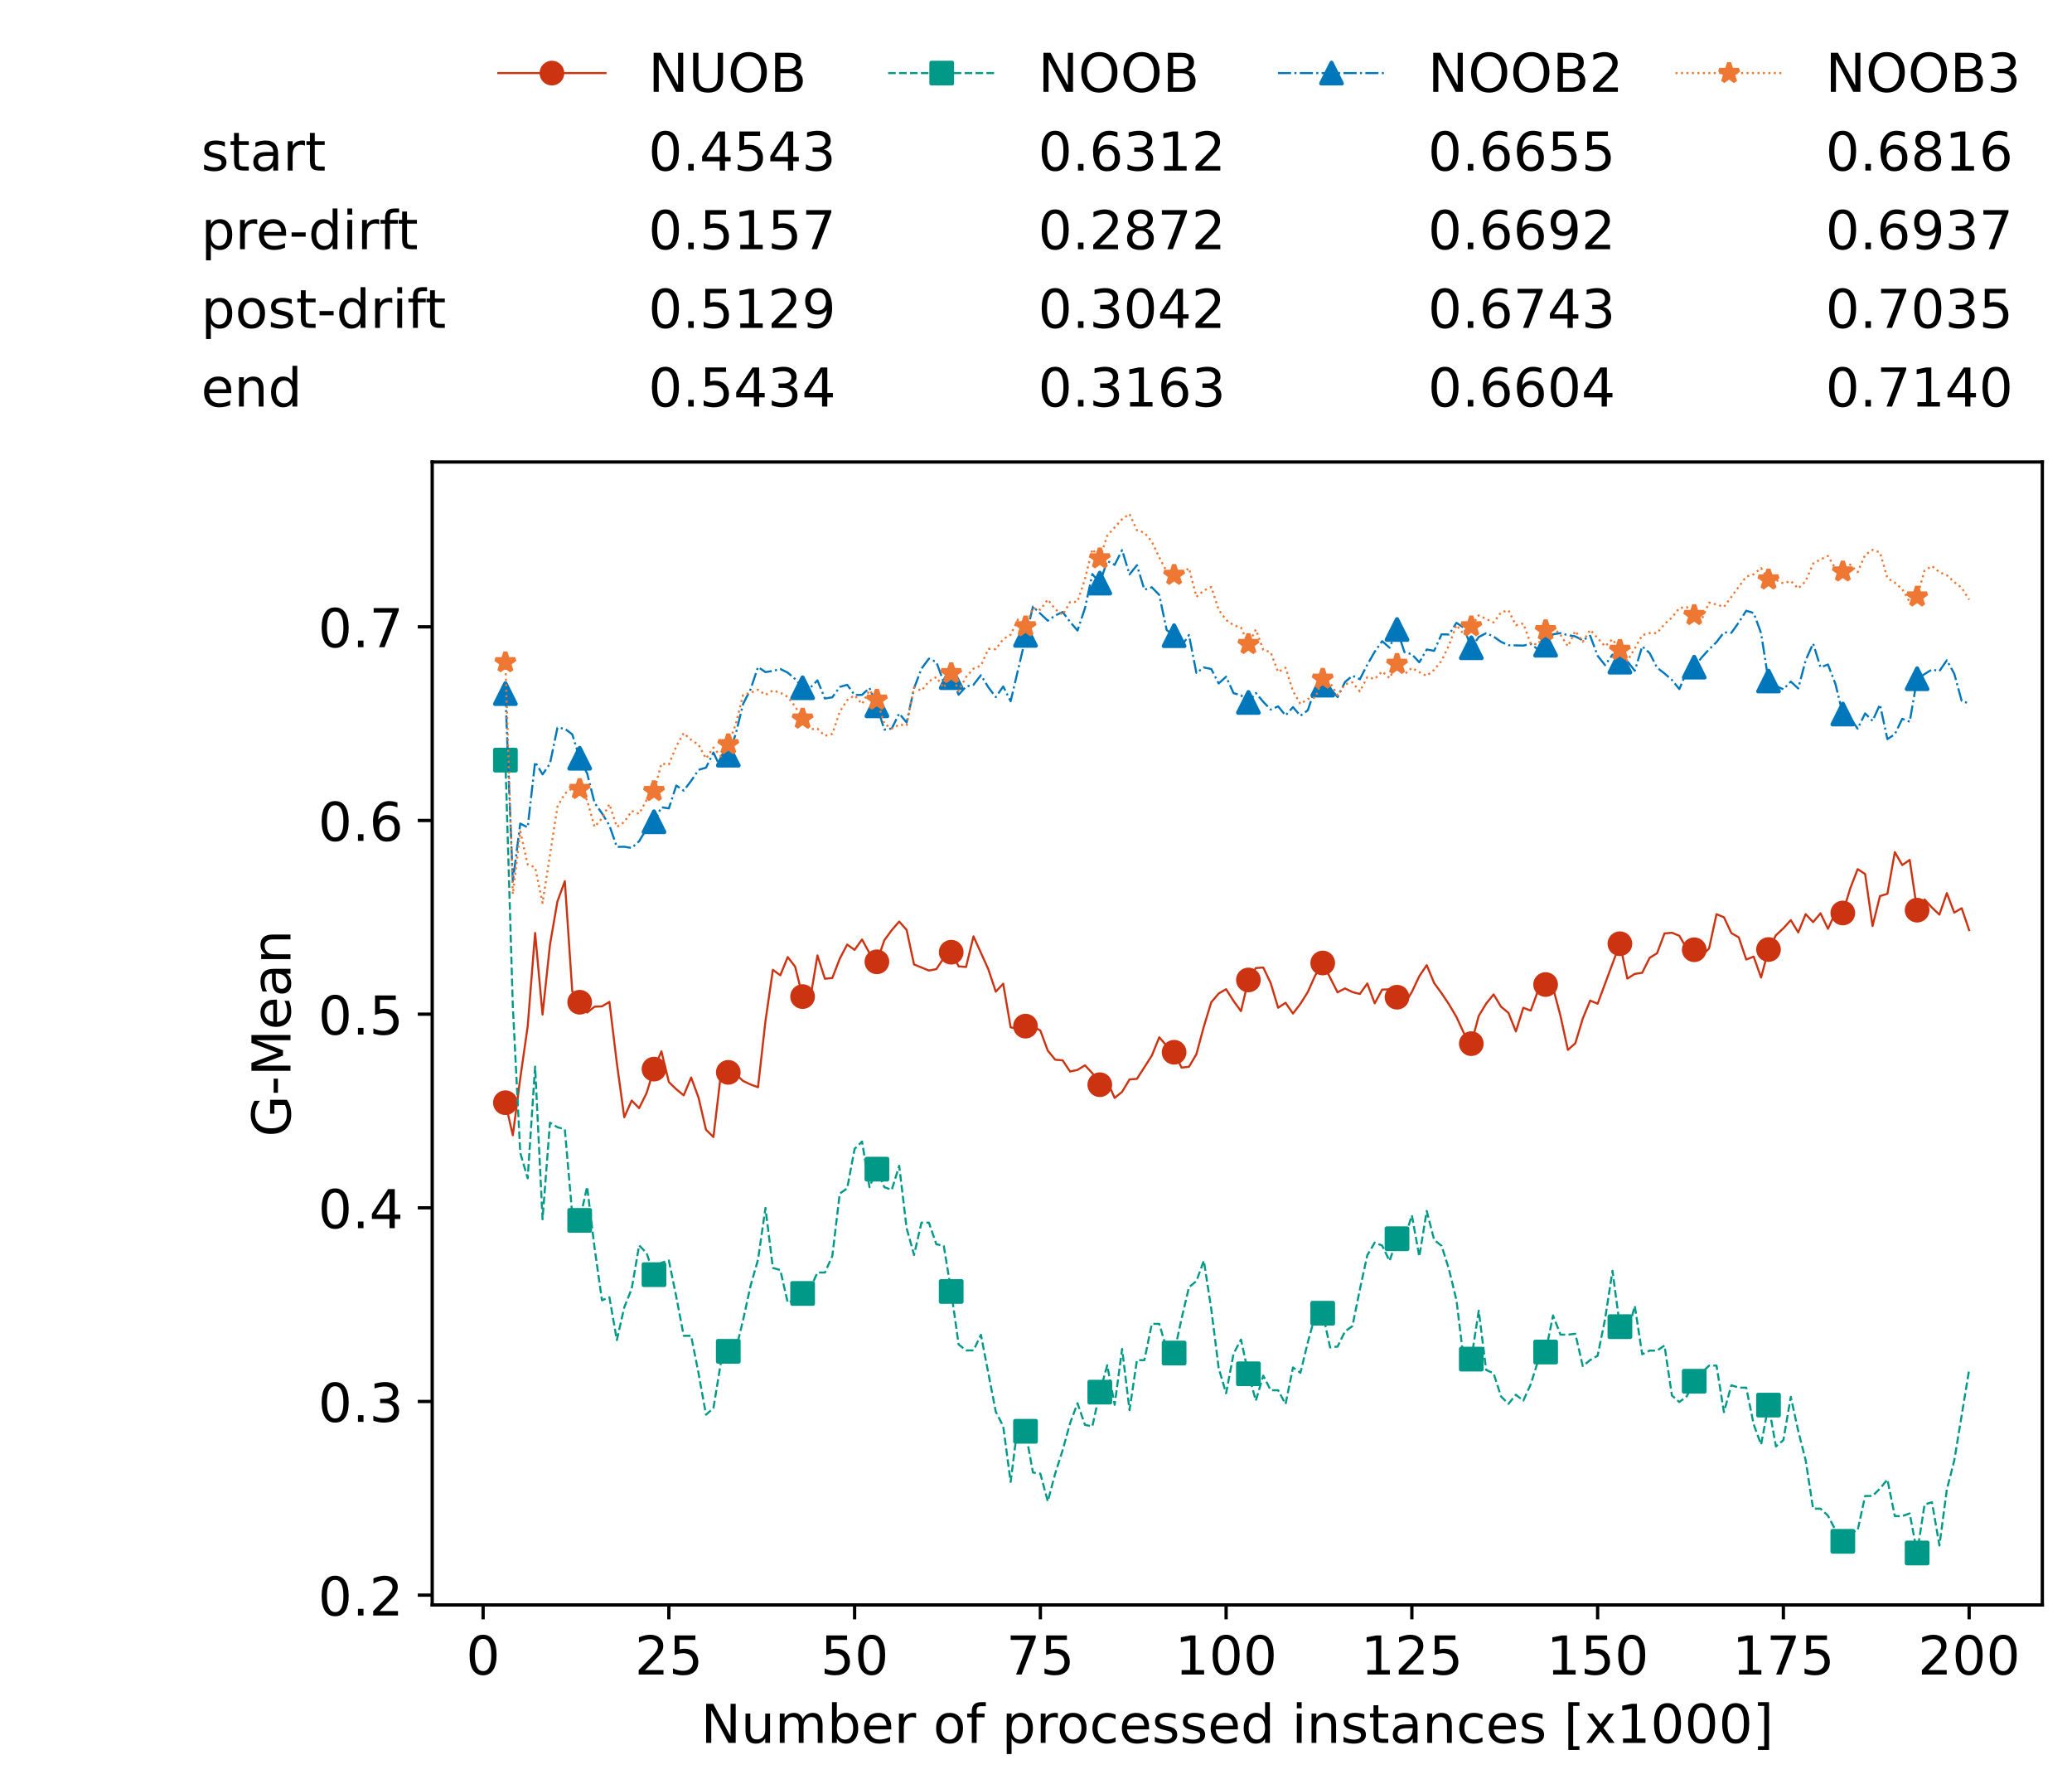 <?xml version="1.0" encoding="utf-8" standalone="no"?>
<!DOCTYPE svg PUBLIC "-//W3C//DTD SVG 1.1//EN"
  "http://www.w3.org/Graphics/SVG/1.1/DTD/svg11.dtd">
<!-- Created with matplotlib (https://matplotlib.org/) -->
<svg height="432.615pt" version="1.1" viewBox="0 0 502.65 432.615" width="502.65pt" xmlns="http://www.w3.org/2000/svg" xmlns:xlink="http://www.w3.org/1999/xlink">
 <defs>
  <style type="text/css">*{stroke-linecap:butt;stroke-linejoin:round;}</style>
 </defs>
 <g id="figure_1">
  <g id="patch_1">
   <path d="M 0 432.615 
L 502.65 432.615 
L 502.65 0 
L 0 0 
z
" style="fill:#ffffff;"/>
  </g>
  <g id="axes_1">
   <g id="patch_2">
    <path d="M 104.85 389.252 
L 495.45 389.252 
L 495.45 112.052 
L 104.85 112.052 
z
" style="fill:#ffffff;"/>
   </g>
   <g id="matplotlib.axis_1">
    <g id="xtick_1">
     <g id="line2d_1">
      <defs>
       <path d="M 0 0 
L 0 3.5 
" id="m0e555df257" style="stroke:#000000;stroke-width:0.8;"/>
      </defs>
      <g>
       <use style="stroke:#000000;stroke-width:0.8;" x="117.197" xlink:href="#m0e555df257" y="389.252"/>
      </g>
     </g>
     <g id="text_1">
      <!-- 0 -->
      <g transform="translate(113.061 406.13)scale(0.13 -0.13)">
       <defs>
        <path d="M 31.781 66.406 
Q 24.172 66.406 20.328 58.906 
Q 16.5 51.422 16.5 36.375 
Q 16.5 21.391 20.328 13.891 
Q 24.172 6.391 31.781 6.391 
Q 39.453 6.391 43.281 13.891 
Q 47.125 21.391 47.125 36.375 
Q 47.125 51.422 43.281 58.906 
Q 39.453 66.406 31.781 66.406 
z
M 31.781 74.219 
Q 44.047 74.219 50.516 64.516 
Q 56.984 54.828 56.984 36.375 
Q 56.984 17.969 50.516 8.266 
Q 44.047 -1.422 31.781 -1.422 
Q 19.531 -1.422 13.062 8.266 
Q 6.594 17.969 6.594 36.375 
Q 6.594 54.828 13.062 64.516 
Q 19.531 74.219 31.781 74.219 
z
" id="DejaVuSans-48"/>
       </defs>
       <use xlink:href="#DejaVuSans-48"/>
      </g>
     </g>
    </g>
    <g id="xtick_2">
     <g id="line2d_2">
      <g>
       <use style="stroke:#000000;stroke-width:0.8;" x="162.259" xlink:href="#m0e555df257" y="389.252"/>
      </g>
     </g>
     <g id="text_2">
      <!-- 25 -->
      <g transform="translate(153.988 406.13)scale(0.13 -0.13)">
       <defs>
        <path d="M 19.188 8.297 
L 53.609 8.297 
L 53.609 0 
L 7.328 0 
L 7.328 8.297 
Q 12.938 14.109 22.625 23.891 
Q 32.328 33.688 34.812 36.531 
Q 39.547 41.844 41.422 45.531 
Q 43.312 49.219 43.312 52.781 
Q 43.312 58.594 39.234 62.25 
Q 35.156 65.922 28.609 65.922 
Q 23.969 65.922 18.812 64.312 
Q 13.672 62.703 7.812 59.422 
L 7.812 69.391 
Q 13.766 71.781 18.938 73 
Q 24.125 74.219 28.422 74.219 
Q 39.75 74.219 46.484 68.547 
Q 53.219 62.891 53.219 53.422 
Q 53.219 48.922 51.531 44.891 
Q 49.859 40.875 45.406 35.406 
Q 44.188 33.984 37.641 27.219 
Q 31.109 20.453 19.188 8.297 
z
" id="DejaVuSans-50"/>
        <path d="M 10.797 72.906 
L 49.516 72.906 
L 49.516 64.594 
L 19.828 64.594 
L 19.828 46.734 
Q 21.969 47.469 24.109 47.828 
Q 26.266 48.188 28.422 48.188 
Q 40.625 48.188 47.75 41.5 
Q 54.891 34.812 54.891 23.391 
Q 54.891 11.625 47.562 5.094 
Q 40.234 -1.422 26.906 -1.422 
Q 22.312 -1.422 17.547 -0.641 
Q 12.797 0.141 7.719 1.703 
L 7.719 11.625 
Q 12.109 9.234 16.797 8.062 
Q 21.484 6.891 26.703 6.891 
Q 35.156 6.891 40.078 11.328 
Q 45.016 15.766 45.016 23.391 
Q 45.016 31 40.078 35.438 
Q 35.156 39.891 26.703 39.891 
Q 22.75 39.891 18.812 39.016 
Q 14.891 38.141 10.797 36.281 
z
" id="DejaVuSans-53"/>
       </defs>
       <use xlink:href="#DejaVuSans-50"/>
       <use x="63.623" xlink:href="#DejaVuSans-53"/>
      </g>
     </g>
    </g>
    <g id="xtick_3">
     <g id="line2d_3">
      <g>
       <use style="stroke:#000000;stroke-width:0.8;" x="207.322" xlink:href="#m0e555df257" y="389.252"/>
      </g>
     </g>
     <g id="text_3">
      <!-- 50 -->
      <g transform="translate(199.05 406.13)scale(0.13 -0.13)">
       <use xlink:href="#DejaVuSans-53"/>
       <use x="63.623" xlink:href="#DejaVuSans-48"/>
      </g>
     </g>
    </g>
    <g id="xtick_4">
     <g id="line2d_4">
      <g>
       <use style="stroke:#000000;stroke-width:0.8;" x="252.384" xlink:href="#m0e555df257" y="389.252"/>
      </g>
     </g>
     <g id="text_4">
      <!-- 75 -->
      <g transform="translate(244.113 406.13)scale(0.13 -0.13)">
       <defs>
        <path d="M 8.203 72.906 
L 55.078 72.906 
L 55.078 68.703 
L 28.609 0 
L 18.312 0 
L 43.219 64.594 
L 8.203 64.594 
z
" id="DejaVuSans-55"/>
       </defs>
       <use xlink:href="#DejaVuSans-55"/>
       <use x="63.623" xlink:href="#DejaVuSans-53"/>
      </g>
     </g>
    </g>
    <g id="xtick_5">
     <g id="line2d_5">
      <g>
       <use style="stroke:#000000;stroke-width:0.8;" x="297.446" xlink:href="#m0e555df257" y="389.252"/>
      </g>
     </g>
     <g id="text_5">
      <!-- 100 -->
      <g transform="translate(285.039 406.13)scale(0.13 -0.13)">
       <defs>
        <path d="M 12.406 8.297 
L 28.516 8.297 
L 28.516 63.922 
L 10.984 60.406 
L 10.984 69.391 
L 28.422 72.906 
L 38.281 72.906 
L 38.281 8.297 
L 54.391 8.297 
L 54.391 0 
L 12.406 0 
z
" id="DejaVuSans-49"/>
       </defs>
       <use xlink:href="#DejaVuSans-49"/>
       <use x="63.623" xlink:href="#DejaVuSans-48"/>
       <use x="127.246" xlink:href="#DejaVuSans-48"/>
      </g>
     </g>
    </g>
    <g id="xtick_6">
     <g id="line2d_6">
      <g>
       <use style="stroke:#000000;stroke-width:0.8;" x="342.509" xlink:href="#m0e555df257" y="389.252"/>
      </g>
     </g>
     <g id="text_6">
      <!-- 125 -->
      <g transform="translate(330.102 406.13)scale(0.13 -0.13)">
       <use xlink:href="#DejaVuSans-49"/>
       <use x="63.623" xlink:href="#DejaVuSans-50"/>
       <use x="127.246" xlink:href="#DejaVuSans-53"/>
      </g>
     </g>
    </g>
    <g id="xtick_7">
     <g id="line2d_7">
      <g>
       <use style="stroke:#000000;stroke-width:0.8;" x="387.571" xlink:href="#m0e555df257" y="389.252"/>
      </g>
     </g>
     <g id="text_7">
      <!-- 150 -->
      <g transform="translate(375.164 406.13)scale(0.13 -0.13)">
       <use xlink:href="#DejaVuSans-49"/>
       <use x="63.623" xlink:href="#DejaVuSans-53"/>
       <use x="127.246" xlink:href="#DejaVuSans-48"/>
      </g>
     </g>
    </g>
    <g id="xtick_8">
     <g id="line2d_8">
      <g>
       <use style="stroke:#000000;stroke-width:0.8;" x="432.633" xlink:href="#m0e555df257" y="389.252"/>
      </g>
     </g>
     <g id="text_8">
      <!-- 175 -->
      <g transform="translate(420.226 406.13)scale(0.13 -0.13)">
       <use xlink:href="#DejaVuSans-49"/>
       <use x="63.623" xlink:href="#DejaVuSans-55"/>
       <use x="127.246" xlink:href="#DejaVuSans-53"/>
      </g>
     </g>
    </g>
    <g id="xtick_9">
     <g id="line2d_9">
      <g>
       <use style="stroke:#000000;stroke-width:0.8;" x="477.695" xlink:href="#m0e555df257" y="389.252"/>
      </g>
     </g>
     <g id="text_9">
      <!-- 200 -->
      <g transform="translate(465.289 406.13)scale(0.13 -0.13)">
       <use xlink:href="#DejaVuSans-50"/>
       <use x="63.623" xlink:href="#DejaVuSans-48"/>
       <use x="127.246" xlink:href="#DejaVuSans-48"/>
      </g>
     </g>
    </g>
    <g id="text_10">
     <!-- Number of processed instances [x1000] -->
     <g transform="translate(170.025 422.711)scale(0.13 -0.13)">
      <defs>
       <path d="M 9.812 72.906 
L 23.094 72.906 
L 55.422 11.922 
L 55.422 72.906 
L 64.984 72.906 
L 64.984 0 
L 51.703 0 
L 19.391 60.984 
L 19.391 0 
L 9.812 0 
z
" id="DejaVuSans-78"/>
       <path d="M 8.5 21.578 
L 8.5 54.688 
L 17.484 54.688 
L 17.484 21.922 
Q 17.484 14.156 20.5 10.266 
Q 23.531 6.391 29.594 6.391 
Q 36.859 6.391 41.078 11.031 
Q 45.312 15.672 45.312 23.688 
L 45.312 54.688 
L 54.297 54.688 
L 54.297 0 
L 45.312 0 
L 45.312 8.406 
Q 42.047 3.422 37.719 1 
Q 33.406 -1.422 27.688 -1.422 
Q 18.266 -1.422 13.375 4.438 
Q 8.5 10.297 8.5 21.578 
z
M 31.109 56 
z
" id="DejaVuSans-117"/>
       <path d="M 52 44.188 
Q 55.375 50.25 60.062 53.125 
Q 64.75 56 71.094 56 
Q 79.641 56 84.281 50.016 
Q 88.922 44.047 88.922 33.016 
L 88.922 0 
L 79.891 0 
L 79.891 32.719 
Q 79.891 40.578 77.094 44.375 
Q 74.312 48.188 68.609 48.188 
Q 61.625 48.188 57.562 43.547 
Q 53.516 38.922 53.516 30.906 
L 53.516 0 
L 44.484 0 
L 44.484 32.719 
Q 44.484 40.625 41.703 44.406 
Q 38.922 48.188 33.109 48.188 
Q 26.219 48.188 22.156 43.531 
Q 18.109 38.875 18.109 30.906 
L 18.109 0 
L 9.078 0 
L 9.078 54.688 
L 18.109 54.688 
L 18.109 46.188 
Q 21.188 51.219 25.484 53.609 
Q 29.781 56 35.688 56 
Q 41.656 56 45.828 52.969 
Q 50 49.953 52 44.188 
z
" id="DejaVuSans-109"/>
       <path d="M 48.688 27.297 
Q 48.688 37.203 44.609 42.844 
Q 40.531 48.484 33.406 48.484 
Q 26.266 48.484 22.188 42.844 
Q 18.109 37.203 18.109 27.297 
Q 18.109 17.391 22.188 11.75 
Q 26.266 6.109 33.406 6.109 
Q 40.531 6.109 44.609 11.75 
Q 48.688 17.391 48.688 27.297 
z
M 18.109 46.391 
Q 20.953 51.266 25.266 53.625 
Q 29.594 56 35.594 56 
Q 45.562 56 51.781 48.094 
Q 58.016 40.188 58.016 27.297 
Q 58.016 14.406 51.781 6.484 
Q 45.562 -1.422 35.594 -1.422 
Q 29.594 -1.422 25.266 0.953 
Q 20.953 3.328 18.109 8.203 
L 18.109 0 
L 9.078 0 
L 9.078 75.984 
L 18.109 75.984 
z
" id="DejaVuSans-98"/>
       <path d="M 56.203 29.594 
L 56.203 25.203 
L 14.891 25.203 
Q 15.484 15.922 20.484 11.062 
Q 25.484 6.203 34.422 6.203 
Q 39.594 6.203 44.453 7.469 
Q 49.312 8.734 54.109 11.281 
L 54.109 2.781 
Q 49.266 0.734 44.188 -0.344 
Q 39.109 -1.422 33.891 -1.422 
Q 20.797 -1.422 13.156 6.188 
Q 5.516 13.812 5.516 26.812 
Q 5.516 40.234 12.766 48.109 
Q 20.016 56 32.328 56 
Q 43.359 56 49.781 48.891 
Q 56.203 41.797 56.203 29.594 
z
M 47.219 32.234 
Q 47.125 39.594 43.094 43.984 
Q 39.062 48.391 32.422 48.391 
Q 24.906 48.391 20.391 44.141 
Q 15.875 39.891 15.188 32.172 
z
" id="DejaVuSans-101"/>
       <path d="M 41.109 46.297 
Q 39.594 47.172 37.812 47.578 
Q 36.031 48 33.891 48 
Q 26.266 48 22.188 43.047 
Q 18.109 38.094 18.109 28.812 
L 18.109 0 
L 9.078 0 
L 9.078 54.688 
L 18.109 54.688 
L 18.109 46.188 
Q 20.953 51.172 25.484 53.578 
Q 30.031 56 36.531 56 
Q 37.453 56 38.578 55.875 
Q 39.703 55.766 41.062 55.516 
z
" id="DejaVuSans-114"/>
       <path id="DejaVuSans-32"/>
       <path d="M 30.609 48.391 
Q 23.391 48.391 19.188 42.75 
Q 14.984 37.109 14.984 27.297 
Q 14.984 17.484 19.156 11.844 
Q 23.344 6.203 30.609 6.203 
Q 37.797 6.203 41.984 11.859 
Q 46.188 17.531 46.188 27.297 
Q 46.188 37.016 41.984 42.703 
Q 37.797 48.391 30.609 48.391 
z
M 30.609 56 
Q 42.328 56 49.016 48.375 
Q 55.719 40.766 55.719 27.297 
Q 55.719 13.875 49.016 6.219 
Q 42.328 -1.422 30.609 -1.422 
Q 18.844 -1.422 12.172 6.219 
Q 5.516 13.875 5.516 27.297 
Q 5.516 40.766 12.172 48.375 
Q 18.844 56 30.609 56 
z
" id="DejaVuSans-111"/>
       <path d="M 37.109 75.984 
L 37.109 68.5 
L 28.516 68.5 
Q 23.688 68.5 21.797 66.547 
Q 19.922 64.594 19.922 59.516 
L 19.922 54.688 
L 34.719 54.688 
L 34.719 47.703 
L 19.922 47.703 
L 19.922 0 
L 10.891 0 
L 10.891 47.703 
L 2.297 47.703 
L 2.297 54.688 
L 10.891 54.688 
L 10.891 58.5 
Q 10.891 67.625 15.141 71.797 
Q 19.391 75.984 28.609 75.984 
z
" id="DejaVuSans-102"/>
       <path d="M 18.109 8.203 
L 18.109 -20.797 
L 9.078 -20.797 
L 9.078 54.688 
L 18.109 54.688 
L 18.109 46.391 
Q 20.953 51.266 25.266 53.625 
Q 29.594 56 35.594 56 
Q 45.562 56 51.781 48.094 
Q 58.016 40.188 58.016 27.297 
Q 58.016 14.406 51.781 6.484 
Q 45.562 -1.422 35.594 -1.422 
Q 29.594 -1.422 25.266 0.953 
Q 20.953 3.328 18.109 8.203 
z
M 48.688 27.297 
Q 48.688 37.203 44.609 42.844 
Q 40.531 48.484 33.406 48.484 
Q 26.266 48.484 22.188 42.844 
Q 18.109 37.203 18.109 27.297 
Q 18.109 17.391 22.188 11.75 
Q 26.266 6.109 33.406 6.109 
Q 40.531 6.109 44.609 11.75 
Q 48.688 17.391 48.688 27.297 
z
" id="DejaVuSans-112"/>
       <path d="M 48.781 52.594 
L 48.781 44.188 
Q 44.969 46.297 41.141 47.344 
Q 37.312 48.391 33.406 48.391 
Q 24.656 48.391 19.812 42.844 
Q 14.984 37.312 14.984 27.297 
Q 14.984 17.281 19.812 11.734 
Q 24.656 6.203 33.406 6.203 
Q 37.312 6.203 41.141 7.25 
Q 44.969 8.297 48.781 10.406 
L 48.781 2.094 
Q 45.016 0.344 40.984 -0.531 
Q 36.969 -1.422 32.422 -1.422 
Q 20.062 -1.422 12.781 6.344 
Q 5.516 14.109 5.516 27.297 
Q 5.516 40.672 12.859 48.328 
Q 20.219 56 33.016 56 
Q 37.156 56 41.109 55.141 
Q 45.062 54.297 48.781 52.594 
z
" id="DejaVuSans-99"/>
       <path d="M 44.281 53.078 
L 44.281 44.578 
Q 40.484 46.531 36.375 47.5 
Q 32.281 48.484 27.875 48.484 
Q 21.188 48.484 17.844 46.438 
Q 14.5 44.391 14.5 40.281 
Q 14.5 37.156 16.891 35.375 
Q 19.281 33.594 26.516 31.984 
L 29.594 31.297 
Q 39.156 29.25 43.188 25.516 
Q 47.219 21.781 47.219 15.094 
Q 47.219 7.469 41.188 3.016 
Q 35.156 -1.422 24.609 -1.422 
Q 20.219 -1.422 15.453 -0.562 
Q 10.688 0.297 5.422 2 
L 5.422 11.281 
Q 10.406 8.688 15.234 7.391 
Q 20.062 6.109 24.812 6.109 
Q 31.156 6.109 34.562 8.281 
Q 37.984 10.453 37.984 14.406 
Q 37.984 18.062 35.516 20.016 
Q 33.062 21.969 24.703 23.781 
L 21.578 24.516 
Q 13.234 26.266 9.516 29.906 
Q 5.812 33.547 5.812 39.891 
Q 5.812 47.609 11.281 51.797 
Q 16.75 56 26.812 56 
Q 31.781 56 36.172 55.266 
Q 40.578 54.547 44.281 53.078 
z
" id="DejaVuSans-115"/>
       <path d="M 45.406 46.391 
L 45.406 75.984 
L 54.391 75.984 
L 54.391 0 
L 45.406 0 
L 45.406 8.203 
Q 42.578 3.328 38.25 0.953 
Q 33.938 -1.422 27.875 -1.422 
Q 17.969 -1.422 11.734 6.484 
Q 5.516 14.406 5.516 27.297 
Q 5.516 40.188 11.734 48.094 
Q 17.969 56 27.875 56 
Q 33.938 56 38.25 53.625 
Q 42.578 51.266 45.406 46.391 
z
M 14.797 27.297 
Q 14.797 17.391 18.875 11.75 
Q 22.953 6.109 30.078 6.109 
Q 37.203 6.109 41.297 11.75 
Q 45.406 17.391 45.406 27.297 
Q 45.406 37.203 41.297 42.844 
Q 37.203 48.484 30.078 48.484 
Q 22.953 48.484 18.875 42.844 
Q 14.797 37.203 14.797 27.297 
z
" id="DejaVuSans-100"/>
       <path d="M 9.422 54.688 
L 18.406 54.688 
L 18.406 0 
L 9.422 0 
z
M 9.422 75.984 
L 18.406 75.984 
L 18.406 64.594 
L 9.422 64.594 
z
" id="DejaVuSans-105"/>
       <path d="M 54.891 33.016 
L 54.891 0 
L 45.906 0 
L 45.906 32.719 
Q 45.906 40.484 42.875 44.328 
Q 39.844 48.188 33.797 48.188 
Q 26.516 48.188 22.312 43.547 
Q 18.109 38.922 18.109 30.906 
L 18.109 0 
L 9.078 0 
L 9.078 54.688 
L 18.109 54.688 
L 18.109 46.188 
Q 21.344 51.125 25.703 53.562 
Q 30.078 56 35.797 56 
Q 45.219 56 50.047 50.172 
Q 54.891 44.344 54.891 33.016 
z
" id="DejaVuSans-110"/>
       <path d="M 18.312 70.219 
L 18.312 54.688 
L 36.812 54.688 
L 36.812 47.703 
L 18.312 47.703 
L 18.312 18.016 
Q 18.312 11.328 20.141 9.422 
Q 21.969 7.516 27.594 7.516 
L 36.812 7.516 
L 36.812 0 
L 27.594 0 
Q 17.188 0 13.234 3.875 
Q 9.281 7.766 9.281 18.016 
L 9.281 47.703 
L 2.688 47.703 
L 2.688 54.688 
L 9.281 54.688 
L 9.281 70.219 
z
" id="DejaVuSans-116"/>
       <path d="M 34.281 27.484 
Q 23.391 27.484 19.188 25 
Q 14.984 22.516 14.984 16.5 
Q 14.984 11.719 18.141 8.906 
Q 21.297 6.109 26.703 6.109 
Q 34.188 6.109 38.703 11.406 
Q 43.219 16.703 43.219 25.484 
L 43.219 27.484 
z
M 52.203 31.203 
L 52.203 0 
L 43.219 0 
L 43.219 8.297 
Q 40.141 3.328 35.547 0.953 
Q 30.953 -1.422 24.312 -1.422 
Q 15.922 -1.422 10.953 3.297 
Q 6 8.016 6 15.922 
Q 6 25.141 12.172 29.828 
Q 18.359 34.516 30.609 34.516 
L 43.219 34.516 
L 43.219 35.406 
Q 43.219 41.609 39.141 45 
Q 35.062 48.391 27.688 48.391 
Q 23 48.391 18.547 47.266 
Q 14.109 46.141 10.016 43.891 
L 10.016 52.203 
Q 14.938 54.109 19.578 55.047 
Q 24.219 56 28.609 56 
Q 40.484 56 46.344 49.844 
Q 52.203 43.703 52.203 31.203 
z
" id="DejaVuSans-97"/>
       <path d="M 8.594 75.984 
L 29.297 75.984 
L 29.297 69 
L 17.578 69 
L 17.578 -6.203 
L 29.297 -6.203 
L 29.297 -13.188 
L 8.594 -13.188 
z
" id="DejaVuSans-91"/>
       <path d="M 54.891 54.688 
L 35.109 28.078 
L 55.906 0 
L 45.312 0 
L 29.391 21.484 
L 13.484 0 
L 2.875 0 
L 24.125 28.609 
L 4.688 54.688 
L 15.281 54.688 
L 29.781 35.203 
L 44.281 54.688 
z
" id="DejaVuSans-120"/>
       <path d="M 30.422 75.984 
L 30.422 -13.188 
L 9.719 -13.188 
L 9.719 -6.203 
L 21.391 -6.203 
L 21.391 69 
L 9.719 69 
L 9.719 75.984 
z
" id="DejaVuSans-93"/>
      </defs>
      <use xlink:href="#DejaVuSans-78"/>
      <use x="74.805" xlink:href="#DejaVuSans-117"/>
      <use x="138.184" xlink:href="#DejaVuSans-109"/>
      <use x="235.596" xlink:href="#DejaVuSans-98"/>
      <use x="299.072" xlink:href="#DejaVuSans-101"/>
      <use x="360.596" xlink:href="#DejaVuSans-114"/>
      <use x="401.709" xlink:href="#DejaVuSans-32"/>
      <use x="433.496" xlink:href="#DejaVuSans-111"/>
      <use x="494.678" xlink:href="#DejaVuSans-102"/>
      <use x="529.883" xlink:href="#DejaVuSans-32"/>
      <use x="561.67" xlink:href="#DejaVuSans-112"/>
      <use x="625.146" xlink:href="#DejaVuSans-114"/>
      <use x="664.01" xlink:href="#DejaVuSans-111"/>
      <use x="725.191" xlink:href="#DejaVuSans-99"/>
      <use x="780.172" xlink:href="#DejaVuSans-101"/>
      <use x="841.695" xlink:href="#DejaVuSans-115"/>
      <use x="893.795" xlink:href="#DejaVuSans-115"/>
      <use x="945.895" xlink:href="#DejaVuSans-101"/>
      <use x="1007.418" xlink:href="#DejaVuSans-100"/>
      <use x="1070.895" xlink:href="#DejaVuSans-32"/>
      <use x="1102.682" xlink:href="#DejaVuSans-105"/>
      <use x="1130.465" xlink:href="#DejaVuSans-110"/>
      <use x="1193.844" xlink:href="#DejaVuSans-115"/>
      <use x="1245.943" xlink:href="#DejaVuSans-116"/>
      <use x="1285.152" xlink:href="#DejaVuSans-97"/>
      <use x="1346.432" xlink:href="#DejaVuSans-110"/>
      <use x="1409.811" xlink:href="#DejaVuSans-99"/>
      <use x="1464.791" xlink:href="#DejaVuSans-101"/>
      <use x="1526.314" xlink:href="#DejaVuSans-115"/>
      <use x="1578.414" xlink:href="#DejaVuSans-32"/>
      <use x="1610.201" xlink:href="#DejaVuSans-91"/>
      <use x="1649.215" xlink:href="#DejaVuSans-120"/>
      <use x="1708.395" xlink:href="#DejaVuSans-49"/>
      <use x="1772.018" xlink:href="#DejaVuSans-48"/>
      <use x="1835.641" xlink:href="#DejaVuSans-48"/>
      <use x="1899.264" xlink:href="#DejaVuSans-48"/>
      <use x="1962.887" xlink:href="#DejaVuSans-93"/>
     </g>
    </g>
   </g>
   <g id="matplotlib.axis_2">
    <g id="ytick_1">
     <g id="line2d_10">
      <defs>
       <path d="M 0 0 
L -3.5 0 
" id="m2cef51ceb1" style="stroke:#000000;stroke-width:0.8;"/>
      </defs>
      <g>
       <use style="stroke:#000000;stroke-width:0.8;" x="104.85" xlink:href="#m2cef51ceb1" y="386.875"/>
      </g>
     </g>
     <g id="text_11">
      <!-- 0.2 -->
      <g transform="translate(77.176 391.814)scale(0.13 -0.13)">
       <defs>
        <path d="M 10.688 12.406 
L 21 12.406 
L 21 0 
L 10.688 0 
z
" id="DejaVuSans-46"/>
       </defs>
       <use xlink:href="#DejaVuSans-48"/>
       <use x="63.623" xlink:href="#DejaVuSans-46"/>
       <use x="95.41" xlink:href="#DejaVuSans-50"/>
      </g>
     </g>
    </g>
    <g id="ytick_2">
     <g id="line2d_11">
      <g>
       <use style="stroke:#000000;stroke-width:0.8;" x="104.85" xlink:href="#m2cef51ceb1" y="339.906"/>
      </g>
     </g>
     <g id="text_12">
      <!-- 0.3 -->
      <g transform="translate(77.176 344.845)scale(0.13 -0.13)">
       <defs>
        <path d="M 40.578 39.312 
Q 47.656 37.797 51.625 33 
Q 55.609 28.219 55.609 21.188 
Q 55.609 10.406 48.188 4.484 
Q 40.766 -1.422 27.094 -1.422 
Q 22.516 -1.422 17.656 -0.516 
Q 12.797 0.391 7.625 2.203 
L 7.625 11.719 
Q 11.719 9.328 16.594 8.109 
Q 21.484 6.891 26.812 6.891 
Q 36.078 6.891 40.938 10.547 
Q 45.797 14.203 45.797 21.188 
Q 45.797 27.641 41.281 31.266 
Q 36.766 34.906 28.719 34.906 
L 20.219 34.906 
L 20.219 43.016 
L 29.109 43.016 
Q 36.375 43.016 40.234 45.922 
Q 44.094 48.828 44.094 54.297 
Q 44.094 59.906 40.109 62.906 
Q 36.141 65.922 28.719 65.922 
Q 24.656 65.922 20.016 65.031 
Q 15.375 64.156 9.812 62.312 
L 9.812 71.094 
Q 15.438 72.656 20.344 73.438 
Q 25.25 74.219 29.594 74.219 
Q 40.828 74.219 47.359 69.109 
Q 53.906 64.016 53.906 55.328 
Q 53.906 49.266 50.438 45.094 
Q 46.969 40.922 40.578 39.312 
z
" id="DejaVuSans-51"/>
       </defs>
       <use xlink:href="#DejaVuSans-48"/>
       <use x="63.623" xlink:href="#DejaVuSans-46"/>
       <use x="95.41" xlink:href="#DejaVuSans-51"/>
      </g>
     </g>
    </g>
    <g id="ytick_3">
     <g id="line2d_12">
      <g>
       <use style="stroke:#000000;stroke-width:0.8;" x="104.85" xlink:href="#m2cef51ceb1" y="292.937"/>
      </g>
     </g>
     <g id="text_13">
      <!-- 0.4 -->
      <g transform="translate(77.176 297.876)scale(0.13 -0.13)">
       <defs>
        <path d="M 37.797 64.312 
L 12.891 25.391 
L 37.797 25.391 
z
M 35.203 72.906 
L 47.609 72.906 
L 47.609 25.391 
L 58.016 25.391 
L 58.016 17.188 
L 47.609 17.188 
L 47.609 0 
L 37.797 0 
L 37.797 17.188 
L 4.891 17.188 
L 4.891 26.703 
z
" id="DejaVuSans-52"/>
       </defs>
       <use xlink:href="#DejaVuSans-48"/>
       <use x="63.623" xlink:href="#DejaVuSans-46"/>
       <use x="95.41" xlink:href="#DejaVuSans-52"/>
      </g>
     </g>
    </g>
    <g id="ytick_4">
     <g id="line2d_13">
      <g>
       <use style="stroke:#000000;stroke-width:0.8;" x="104.85" xlink:href="#m2cef51ceb1" y="245.968"/>
      </g>
     </g>
     <g id="text_14">
      <!-- 0.5 -->
      <g transform="translate(77.176 250.907)scale(0.13 -0.13)">
       <use xlink:href="#DejaVuSans-48"/>
       <use x="63.623" xlink:href="#DejaVuSans-46"/>
       <use x="95.41" xlink:href="#DejaVuSans-53"/>
      </g>
     </g>
    </g>
    <g id="ytick_5">
     <g id="line2d_14">
      <g>
       <use style="stroke:#000000;stroke-width:0.8;" x="104.85" xlink:href="#m2cef51ceb1" y="198.999"/>
      </g>
     </g>
     <g id="text_15">
      <!-- 0.6 -->
      <g transform="translate(77.176 203.938)scale(0.13 -0.13)">
       <defs>
        <path d="M 33.016 40.375 
Q 26.375 40.375 22.484 35.828 
Q 18.609 31.297 18.609 23.391 
Q 18.609 15.531 22.484 10.953 
Q 26.375 6.391 33.016 6.391 
Q 39.656 6.391 43.531 10.953 
Q 47.406 15.531 47.406 23.391 
Q 47.406 31.297 43.531 35.828 
Q 39.656 40.375 33.016 40.375 
z
M 52.594 71.297 
L 52.594 62.312 
Q 48.875 64.062 45.094 64.984 
Q 41.312 65.922 37.594 65.922 
Q 27.828 65.922 22.672 59.328 
Q 17.531 52.734 16.797 39.406 
Q 19.672 43.656 24.016 45.922 
Q 28.375 48.188 33.594 48.188 
Q 44.578 48.188 50.953 41.516 
Q 57.328 34.859 57.328 23.391 
Q 57.328 12.156 50.688 5.359 
Q 44.047 -1.422 33.016 -1.422 
Q 20.359 -1.422 13.672 8.266 
Q 6.984 17.969 6.984 36.375 
Q 6.984 53.656 15.188 63.938 
Q 23.391 74.219 37.203 74.219 
Q 40.922 74.219 44.703 73.484 
Q 48.484 72.75 52.594 71.297 
z
" id="DejaVuSans-54"/>
       </defs>
       <use xlink:href="#DejaVuSans-48"/>
       <use x="63.623" xlink:href="#DejaVuSans-46"/>
       <use x="95.41" xlink:href="#DejaVuSans-54"/>
      </g>
     </g>
    </g>
    <g id="ytick_6">
     <g id="line2d_15">
      <g>
       <use style="stroke:#000000;stroke-width:0.8;" x="104.85" xlink:href="#m2cef51ceb1" y="152.03"/>
      </g>
     </g>
     <g id="text_16">
      <!-- 0.7 -->
      <g transform="translate(77.176 156.969)scale(0.13 -0.13)">
       <use xlink:href="#DejaVuSans-48"/>
       <use x="63.623" xlink:href="#DejaVuSans-46"/>
       <use x="95.41" xlink:href="#DejaVuSans-55"/>
      </g>
     </g>
    </g>
    <g id="text_17">
     <!-- G-Mean -->
     <g transform="translate(70.472 275.744)rotate(-90)scale(0.13 -0.13)">
      <defs>
       <path d="M 59.516 10.406 
L 59.516 29.984 
L 43.406 29.984 
L 43.406 38.094 
L 69.281 38.094 
L 69.281 6.781 
Q 63.578 2.734 56.688 0.656 
Q 49.812 -1.422 42 -1.422 
Q 24.906 -1.422 15.25 8.562 
Q 5.609 18.562 5.609 36.375 
Q 5.609 54.25 15.25 64.234 
Q 24.906 74.219 42 74.219 
Q 49.125 74.219 55.547 72.453 
Q 61.969 70.703 67.391 67.281 
L 67.391 56.781 
Q 61.922 61.422 55.766 63.766 
Q 49.609 66.109 42.828 66.109 
Q 29.438 66.109 22.719 58.641 
Q 16.016 51.172 16.016 36.375 
Q 16.016 21.625 22.719 14.156 
Q 29.438 6.688 42.828 6.688 
Q 48.047 6.688 52.141 7.594 
Q 56.25 8.5 59.516 10.406 
z
" id="DejaVuSans-71"/>
       <path d="M 4.891 31.391 
L 31.203 31.391 
L 31.203 23.391 
L 4.891 23.391 
z
" id="DejaVuSans-45"/>
       <path d="M 9.812 72.906 
L 24.516 72.906 
L 43.109 23.297 
L 61.812 72.906 
L 76.516 72.906 
L 76.516 0 
L 66.891 0 
L 66.891 64.016 
L 48.094 14.016 
L 38.188 14.016 
L 19.391 64.016 
L 19.391 0 
L 9.812 0 
z
" id="DejaVuSans-77"/>
      </defs>
      <use xlink:href="#DejaVuSans-71"/>
      <use x="77.49" xlink:href="#DejaVuSans-45"/>
      <use x="113.574" xlink:href="#DejaVuSans-77"/>
      <use x="199.854" xlink:href="#DejaVuSans-101"/>
      <use x="261.377" xlink:href="#DejaVuSans-97"/>
      <use x="322.656" xlink:href="#DejaVuSans-110"/>
     </g>
    </g>
   </g>
   <g id="line2d_16"/>
   <g id="line2d_17"/>
   <g id="line2d_18"/>
   <g id="line2d_19"/>
   <g id="line2d_20"/>
   <g id="line2d_21">
    <path clip-path="url(#p87c614fe9a)" d="M 122.605 267.446 
L 124.407 275.34 
L 126.21 261.526 
L 128.012 248.92 
L 129.815 226.28 
L 131.617 246.07 
L 133.419 229.121 
L 135.222 218.648 
L 137.024 213.712 
L 138.827 240.422 
L 142.432 245.575 
L 144.234 244.163 
L 146.037 244.074 
L 147.839 242.993 
L 149.642 257.857 
L 151.444 270.972 
L 153.247 266.918 
L 155.049 268.764 
L 156.852 265.117 
L 158.654 259.298 
L 160.457 254.986 
L 162.259 262.43 
L 164.062 264.177 
L 165.864 265.66 
L 167.667 261.327 
L 169.469 266.244 
L 171.272 274.004 
L 173.074 275.76 
L 174.877 260.545 
L 176.679 260.084 
L 178.482 260.52 
L 180.284 262.179 
L 182.087 263.027 
L 183.889 263.691 
L 185.692 247.672 
L 187.494 235.209 
L 189.297 236.543 
L 191.099 232.12 
L 192.902 234.456 
L 194.704 241.707 
L 196.507 242.592 
L 198.309 231.721 
L 200.112 237.373 
L 201.914 237.195 
L 203.717 232.522 
L 205.519 229.092 
L 207.322 230.368 
L 209.124 227.861 
L 210.927 231.15 
L 212.729 233.272 
L 214.532 228.047 
L 216.334 225.588 
L 218.137 223.506 
L 219.939 225.538 
L 221.742 233.907 
L 225.347 235.391 
L 227.149 235.05 
L 228.952 232.331 
L 230.754 230.942 
L 232.557 234.371 
L 234.359 234.525 
L 236.162 227.097 
L 239.767 235.089 
L 241.569 240.516 
L 243.372 238.578 
L 245.174 249.167 
L 246.976 249.542 
L 248.779 248.875 
L 250.581 248.95 
L 252.384 249.944 
L 254.186 254.815 
L 255.989 257.011 
L 257.791 257.171 
L 259.594 259.879 
L 261.396 259.495 
L 263.199 258.377 
L 265.001 260.288 
L 266.804 263.076 
L 268.606 262.26 
L 270.409 266.287 
L 272.211 264.812 
L 274.014 261.796 
L 275.816 261.657 
L 279.421 256.031 
L 281.224 251.587 
L 283.026 253.637 
L 284.829 255.207 
L 286.631 258.923 
L 288.434 258.736 
L 290.236 255.684 
L 292.039 248.991 
L 293.841 243.078 
L 295.644 240.961 
L 297.446 239.913 
L 299.249 242.767 
L 301.051 245.24 
L 302.854 237.678 
L 304.656 234.787 
L 306.459 234.657 
L 308.261 238.426 
L 310.064 244.411 
L 311.866 243.211 
L 313.669 245.819 
L 315.471 243.46 
L 317.274 240.581 
L 319.076 236.547 
L 320.879 233.56 
L 324.484 240.677 
L 326.286 239.724 
L 328.089 240.609 
L 329.891 241.072 
L 331.694 238.526 
L 333.496 243.338 
L 335.299 240.016 
L 337.101 239.938 
L 338.904 241.855 
L 340.706 243.539 
L 342.509 240.571 
L 344.311 236.758 
L 346.114 234.09 
L 347.916 238.426 
L 349.719 240.9 
L 351.521 243.595 
L 353.324 246.651 
L 355.126 250.557 
L 356.928 253.123 
L 358.731 246.39 
L 360.533 243.413 
L 362.336 241.178 
L 364.138 244.16 
L 365.941 245.656 
L 367.743 250.158 
L 369.546 244.421 
L 371.348 245.106 
L 373.151 240.176 
L 374.953 238.788 
L 376.756 239.561 
L 378.558 246.383 
L 380.361 254.636 
L 382.163 253.023 
L 383.966 247.03 
L 385.768 242.673 
L 387.571 243.439 
L 392.978 228.883 
L 394.781 237.344 
L 396.583 236.209 
L 398.386 235.932 
L 400.188 232.307 
L 401.991 231.19 
L 403.793 226.393 
L 405.596 226.22 
L 407.398 226.957 
L 409.201 230.074 
L 411.003 230.346 
L 412.806 231.827 
L 414.608 230.035 
L 416.411 221.72 
L 418.213 222.462 
L 420.016 226.305 
L 421.818 227.35 
L 423.621 232.717 
L 425.423 232.011 
L 427.226 237.087 
L 429.028 230.295 
L 430.831 226.827 
L 432.633 225.147 
L 434.436 223.154 
L 436.238 226.149 
L 438.041 221.709 
L 439.843 223.644 
L 441.646 221.505 
L 443.448 225.262 
L 445.251 221.366 
L 447.053 221.431 
L 448.856 215.454 
L 450.658 210.801 
L 452.461 211.979 
L 454.263 224.593 
L 456.066 217.332 
L 457.868 216.781 
L 459.671 206.675 
L 461.473 209.805 
L 463.276 208.562 
L 465.078 220.744 
L 466.881 218.145 
L 468.683 220.125 
L 470.485 221.825 
L 472.288 216.607 
L 474.09 221.337 
L 475.893 220.279 
L 477.695 225.588 
L 477.695 225.588 
" style="fill:none;stroke:#cc3311;stroke-linecap:square;stroke-width:0.5;"/>
    <defs>
     <path d="M 0 2.5 
C 0.663 2.5 1.299 2.237 1.768 1.768 
C 2.237 1.299 2.5 0.663 2.5 0 
C 2.5 -0.663 2.237 -1.299 1.768 -1.768 
C 1.299 -2.237 0.663 -2.5 0 -2.5 
C -0.663 -2.5 -1.299 -2.237 -1.768 -1.768 
C -2.237 -1.299 -2.5 -0.663 -2.5 0 
C -2.5 0.663 -2.237 1.299 -1.768 1.768 
C -1.299 2.237 -0.663 2.5 0 2.5 
z
" id="mee5879e0ef" style="stroke:#cc3311;"/>
    </defs>
    <g clip-path="url(#p87c614fe9a)">
     <use style="fill:#cc3311;stroke:#cc3311;" x="122.605" xlink:href="#mee5879e0ef" y="267.446"/>
     <use style="fill:#cc3311;stroke:#cc3311;" x="140.629" xlink:href="#mee5879e0ef" y="243.074"/>
     <use style="fill:#cc3311;stroke:#cc3311;" x="158.654" xlink:href="#mee5879e0ef" y="259.298"/>
     <use style="fill:#cc3311;stroke:#cc3311;" x="176.679" xlink:href="#mee5879e0ef" y="260.084"/>
     <use style="fill:#cc3311;stroke:#cc3311;" x="194.704" xlink:href="#mee5879e0ef" y="241.707"/>
     <use style="fill:#cc3311;stroke:#cc3311;" x="212.729" xlink:href="#mee5879e0ef" y="233.272"/>
     <use style="fill:#cc3311;stroke:#cc3311;" x="230.754" xlink:href="#mee5879e0ef" y="230.942"/>
     <use style="fill:#cc3311;stroke:#cc3311;" x="248.779" xlink:href="#mee5879e0ef" y="248.875"/>
     <use style="fill:#cc3311;stroke:#cc3311;" x="266.804" xlink:href="#mee5879e0ef" y="263.076"/>
     <use style="fill:#cc3311;stroke:#cc3311;" x="284.829" xlink:href="#mee5879e0ef" y="255.207"/>
     <use style="fill:#cc3311;stroke:#cc3311;" x="302.854" xlink:href="#mee5879e0ef" y="237.678"/>
     <use style="fill:#cc3311;stroke:#cc3311;" x="320.879" xlink:href="#mee5879e0ef" y="233.56"/>
     <use style="fill:#cc3311;stroke:#cc3311;" x="338.904" xlink:href="#mee5879e0ef" y="241.855"/>
     <use style="fill:#cc3311;stroke:#cc3311;" x="356.928" xlink:href="#mee5879e0ef" y="253.123"/>
     <use style="fill:#cc3311;stroke:#cc3311;" x="374.953" xlink:href="#mee5879e0ef" y="238.788"/>
     <use style="fill:#cc3311;stroke:#cc3311;" x="392.978" xlink:href="#mee5879e0ef" y="228.883"/>
     <use style="fill:#cc3311;stroke:#cc3311;" x="411.003" xlink:href="#mee5879e0ef" y="230.346"/>
     <use style="fill:#cc3311;stroke:#cc3311;" x="429.028" xlink:href="#mee5879e0ef" y="230.295"/>
     <use style="fill:#cc3311;stroke:#cc3311;" x="447.053" xlink:href="#mee5879e0ef" y="221.431"/>
     <use style="fill:#cc3311;stroke:#cc3311;" x="465.078" xlink:href="#mee5879e0ef" y="220.744"/>
    </g>
   </g>
   <g id="line2d_22"/>
   <g id="line2d_23"/>
   <g id="line2d_24"/>
   <g id="line2d_25"/>
   <g id="line2d_26">
    <path clip-path="url(#p87c614fe9a)" d="M 122.605 184.356 
L 124.407 244 
L 126.21 279.603 
L 128.012 285.771 
L 129.815 258.691 
L 131.617 295.711 
L 133.419 272.293 
L 135.222 273.387 
L 137.024 273.894 
L 138.827 294.586 
L 140.629 295.98 
L 142.432 287.792 
L 144.234 302.639 
L 146.037 315.366 
L 147.839 314.626 
L 149.642 325.013 
L 151.444 317.069 
L 153.247 312.56 
L 155.049 302.052 
L 156.852 303.913 
L 158.654 309.148 
L 160.457 306.265 
L 162.259 305.698 
L 164.062 314.525 
L 165.864 323.974 
L 167.667 323.974 
L 169.469 333.126 
L 171.272 343.114 
L 173.074 341.527 
L 174.877 330.468 
L 176.679 327.737 
L 178.482 327.525 
L 180.284 320.098 
L 182.087 311.812 
L 183.889 305.51 
L 185.692 292.97 
L 187.494 307.512 
L 189.297 308.028 
L 191.099 315.93 
L 192.902 315.187 
L 194.704 313.71 
L 196.507 312.602 
L 198.309 308.637 
L 200.112 308.637 
L 201.914 304.646 
L 203.717 289.494 
L 205.519 288.215 
L 207.322 278.647 
L 209.124 276.86 
L 210.927 287.919 
L 212.729 283.563 
L 214.532 287.931 
L 216.334 288.588 
L 218.137 282.741 
L 219.939 297.87 
L 221.742 304.356 
L 223.544 296.535 
L 225.347 296.529 
L 227.149 301.77 
L 228.952 302.164 
L 230.754 313.229 
L 232.557 326.079 
L 234.359 327.523 
L 236.162 327.523 
L 237.964 323.735 
L 241.569 342.401 
L 243.372 345.908 
L 245.174 359.426 
L 246.976 345.052 
L 248.779 347.14 
L 250.581 357.138 
L 252.384 357.42 
L 254.186 364.138 
L 255.989 357.376 
L 257.791 351.706 
L 259.594 345.167 
L 261.396 340.331 
L 263.199 345.582 
L 265.001 345.938 
L 266.804 337.639 
L 268.606 331.126 
L 270.409 340.713 
L 272.211 327.155 
L 274.014 342.008 
L 275.816 329.88 
L 277.619 329.88 
L 279.421 321.088 
L 281.224 321.088 
L 283.026 327.159 
L 284.829 328.157 
L 286.631 319.854 
L 288.434 312.187 
L 290.236 310.726 
L 292.039 305.752 
L 293.841 317.476 
L 295.644 331.835 
L 297.446 337.911 
L 299.249 328.323 
L 301.051 324.891 
L 302.854 333.19 
L 304.656 339.703 
L 306.459 333.639 
L 308.261 337.184 
L 310.064 337.184 
L 311.866 340.53 
L 313.669 331.654 
L 315.471 332.948 
L 317.274 325.521 
L 319.076 318.979 
L 320.879 318.505 
L 322.681 326.808 
L 324.484 326.589 
L 326.286 322.912 
L 328.089 321.622 
L 329.891 312.745 
L 331.694 304.442 
L 333.496 301.381 
L 335.299 302.092 
L 337.101 305.819 
L 338.904 300.434 
L 340.706 300.434 
L 342.509 294.755 
L 344.311 304.769 
L 346.114 293.698 
L 347.916 300.716 
L 349.719 302.169 
L 351.521 307.9 
L 353.324 315.326 
L 355.126 330.171 
L 356.928 329.633 
L 358.731 317.891 
L 360.533 332.265 
L 362.336 333.081 
L 364.138 338.685 
L 365.941 340.481 
L 367.743 338.281 
L 369.546 339.713 
L 371.348 335.726 
L 373.151 329.955 
L 374.953 327.914 
L 376.756 319.038 
L 378.558 323.699 
L 380.361 323.699 
L 382.163 323.488 
L 383.966 331.316 
L 385.768 329.863 
L 387.571 328.815 
L 389.373 319.938 
L 391.176 308.208 
L 392.978 321.767 
L 394.781 323.495 
L 396.583 316.716 
L 398.386 328.452 
L 400.188 327.572 
L 401.991 327.572 
L 403.793 326.332 
L 405.596 338.459 
L 407.398 340.041 
L 409.201 338.643 
L 411.003 334.998 
L 412.806 333.004 
L 414.608 331.208 
L 416.411 331.208 
L 418.213 342.49 
L 420.016 335.976 
L 421.818 336.55 
L 423.621 336.55 
L 425.423 345.426 
L 427.226 350.377 
L 429.028 340.789 
L 430.831 350.803 
L 432.633 349.279 
L 434.436 338.777 
L 436.238 347.08 
L 438.041 354.161 
L 439.843 365.903 
L 441.646 365.903 
L 443.448 367.602 
L 445.251 371.049 
L 447.053 373.825 
L 448.856 371.834 
L 450.658 371.127 
L 452.461 362.824 
L 454.263 362.824 
L 456.066 361.035 
L 457.868 358.835 
L 459.671 367.711 
L 461.473 367.711 
L 463.276 367.064 
L 465.078 376.652 
L 466.881 364.91 
L 468.683 364.336 
L 470.485 374.839 
L 472.288 361.28 
L 474.09 354.199 
L 477.695 332.257 
L 477.695 332.257 
" style="fill:none;stroke:#009988;stroke-dasharray:1.85,0.8;stroke-dashoffset:0;stroke-width:0.5;"/>
    <defs>
     <path d="M -2.5 2.5 
L 2.5 2.5 
L 2.5 -2.5 
L -2.5 -2.5 
z
" id="m173f545128" style="stroke:#009988;stroke-linejoin:miter;"/>
    </defs>
    <g clip-path="url(#p87c614fe9a)">
     <use style="fill:#009988;stroke:#009988;stroke-linejoin:miter;" x="122.605" xlink:href="#m173f545128" y="184.356"/>
     <use style="fill:#009988;stroke:#009988;stroke-linejoin:miter;" x="140.629" xlink:href="#m173f545128" y="295.98"/>
     <use style="fill:#009988;stroke:#009988;stroke-linejoin:miter;" x="158.654" xlink:href="#m173f545128" y="309.148"/>
     <use style="fill:#009988;stroke:#009988;stroke-linejoin:miter;" x="176.679" xlink:href="#m173f545128" y="327.737"/>
     <use style="fill:#009988;stroke:#009988;stroke-linejoin:miter;" x="194.704" xlink:href="#m173f545128" y="313.71"/>
     <use style="fill:#009988;stroke:#009988;stroke-linejoin:miter;" x="212.729" xlink:href="#m173f545128" y="283.563"/>
     <use style="fill:#009988;stroke:#009988;stroke-linejoin:miter;" x="230.754" xlink:href="#m173f545128" y="313.229"/>
     <use style="fill:#009988;stroke:#009988;stroke-linejoin:miter;" x="248.779" xlink:href="#m173f545128" y="347.14"/>
     <use style="fill:#009988;stroke:#009988;stroke-linejoin:miter;" x="266.804" xlink:href="#m173f545128" y="337.639"/>
     <use style="fill:#009988;stroke:#009988;stroke-linejoin:miter;" x="284.829" xlink:href="#m173f545128" y="328.157"/>
     <use style="fill:#009988;stroke:#009988;stroke-linejoin:miter;" x="302.854" xlink:href="#m173f545128" y="333.19"/>
     <use style="fill:#009988;stroke:#009988;stroke-linejoin:miter;" x="320.879" xlink:href="#m173f545128" y="318.505"/>
     <use style="fill:#009988;stroke:#009988;stroke-linejoin:miter;" x="338.904" xlink:href="#m173f545128" y="300.434"/>
     <use style="fill:#009988;stroke:#009988;stroke-linejoin:miter;" x="356.928" xlink:href="#m173f545128" y="329.633"/>
     <use style="fill:#009988;stroke:#009988;stroke-linejoin:miter;" x="374.953" xlink:href="#m173f545128" y="327.914"/>
     <use style="fill:#009988;stroke:#009988;stroke-linejoin:miter;" x="392.978" xlink:href="#m173f545128" y="321.767"/>
     <use style="fill:#009988;stroke:#009988;stroke-linejoin:miter;" x="411.003" xlink:href="#m173f545128" y="334.998"/>
     <use style="fill:#009988;stroke:#009988;stroke-linejoin:miter;" x="429.028" xlink:href="#m173f545128" y="340.789"/>
     <use style="fill:#009988;stroke:#009988;stroke-linejoin:miter;" x="447.053" xlink:href="#m173f545128" y="373.825"/>
     <use style="fill:#009988;stroke:#009988;stroke-linejoin:miter;" x="465.078" xlink:href="#m173f545128" y="376.652"/>
    </g>
   </g>
   <g id="line2d_27"/>
   <g id="line2d_28"/>
   <g id="line2d_29"/>
   <g id="line2d_30"/>
   <g id="line2d_31">
    <path clip-path="url(#p87c614fe9a)" d="M 122.605 168.221 
L 124.407 213.762 
L 126.21 199.736 
L 128.012 200.664 
L 129.815 184.787 
L 131.617 187.812 
L 133.419 185.214 
L 135.222 176.517 
L 137.024 176.731 
L 138.827 178.107 
L 140.629 183.901 
L 142.432 187.575 
L 144.234 194.705 
L 146.037 197.261 
L 147.839 200.204 
L 149.642 205.403 
L 151.444 205.369 
L 153.247 205.661 
L 155.049 204.017 
L 156.852 201.037 
L 158.654 199.302 
L 160.457 195.79 
L 162.259 196.067 
L 164.062 190.524 
L 165.864 191.745 
L 167.667 189.388 
L 169.469 186.711 
L 171.272 186.186 
L 173.074 182.502 
L 174.877 186.369 
L 176.679 183.159 
L 178.482 178.027 
L 180.284 170.701 
L 182.087 167.173 
L 183.889 161.769 
L 185.692 163.009 
L 187.494 162.727 
L 189.297 162.252 
L 191.099 163.138 
L 192.902 164.692 
L 194.704 166.801 
L 196.507 166.847 
L 198.309 165.015 
L 200.112 169.411 
L 201.914 169.119 
L 203.717 166.608 
L 205.519 166.088 
L 207.322 168.571 
L 209.124 168.529 
L 210.927 166.844 
L 212.729 171.181 
L 214.532 176.958 
L 216.334 176.696 
L 218.137 173.04 
L 219.939 175.226 
L 221.742 166.918 
L 223.544 162.175 
L 225.347 159.747 
L 227.149 160.553 
L 228.952 165.496 
L 230.754 164.348 
L 232.557 168.499 
L 234.359 166.521 
L 236.162 166.085 
L 237.964 163.765 
L 239.767 166.681 
L 241.569 169.075 
L 243.372 166.485 
L 245.174 170.079 
L 250.581 147.118 
L 254.186 150.537 
L 255.989 149.271 
L 257.791 148.439 
L 259.594 150.816 
L 261.396 152.934 
L 263.199 147.524 
L 265.001 139.224 
L 266.804 141.422 
L 268.606 136.038 
L 270.409 136.993 
L 272.211 133.413 
L 274.014 139.312 
L 275.816 137.086 
L 277.619 143.025 
L 279.421 142.437 
L 281.224 144.293 
L 283.026 152.796 
L 284.829 154.178 
L 286.631 156.696 
L 288.434 154.005 
L 290.236 163.211 
L 292.039 161.875 
L 293.841 162.258 
L 295.644 165.764 
L 297.446 164.121 
L 299.249 168.117 
L 301.051 168.619 
L 302.854 170.362 
L 304.656 168.075 
L 306.459 170.214 
L 308.261 172.102 
L 310.064 171.322 
L 311.866 173.514 
L 313.669 171.499 
L 315.471 173.607 
L 317.274 172.26 
L 319.076 166.844 
L 320.879 166.17 
L 322.681 166.92 
L 324.484 169.08 
L 326.286 165.413 
L 328.089 163.882 
L 329.891 164.741 
L 331.694 161.21 
L 333.496 158.079 
L 335.299 155.504 
L 337.101 157.083 
L 338.904 152.676 
L 340.706 158.151 
L 342.509 158.696 
L 344.311 160.627 
L 346.114 157.523 
L 347.916 157.849 
L 349.719 153.842 
L 351.521 153.887 
L 353.324 151.054 
L 355.126 152.253 
L 356.928 157.103 
L 358.731 154.494 
L 360.533 153.562 
L 362.336 154.38 
L 364.138 155.676 
L 365.941 156.478 
L 369.546 156.578 
L 371.348 156.181 
L 373.151 157.548 
L 374.953 156.488 
L 376.756 153.832 
L 378.558 153.551 
L 380.361 154.059 
L 382.163 154.346 
L 383.966 155.31 
L 385.768 154.194 
L 387.571 159.044 
L 389.373 161.32 
L 391.176 158.779 
L 392.978 160.598 
L 394.781 160.366 
L 396.583 162.69 
L 398.386 156.776 
L 400.188 158.397 
L 401.991 161.942 
L 403.793 163.327 
L 405.596 164.909 
L 407.398 167.132 
L 409.201 162.825 
L 411.003 161.806 
L 412.806 159.467 
L 414.608 157.49 
L 416.411 155.738 
L 418.213 153.366 
L 420.016 153.487 
L 421.818 150.959 
L 423.621 148.123 
L 425.423 148.664 
L 427.226 153.548 
L 429.028 165.171 
L 430.831 166.362 
L 432.633 167.185 
L 434.436 165.309 
L 436.238 166.973 
L 438.041 160.137 
L 439.843 156.065 
L 441.646 161.861 
L 443.448 161.165 
L 445.251 165.865 
L 447.053 173.175 
L 448.856 174.209 
L 450.658 176.736 
L 452.461 173.027 
L 454.263 174.839 
L 456.066 170.873 
L 457.868 179.269 
L 459.671 178.067 
L 461.473 174.332 
L 463.276 175.051 
L 465.078 164.617 
L 468.683 162.376 
L 470.485 162.766 
L 472.288 160.134 
L 474.09 163.401 
L 475.893 170 
L 477.695 170.61 
L 477.695 170.61 
" style="fill:none;stroke:#0077bb;stroke-dasharray:3.2,0.8,0.5,0.8;stroke-dashoffset:0;stroke-width:0.5;"/>
    <defs>
     <path d="M 0 -2.5 
L -2.5 2.5 
L 2.5 2.5 
z
" id="m9022578947" style="stroke:#0077bb;stroke-linejoin:miter;"/>
    </defs>
    <g clip-path="url(#p87c614fe9a)">
     <use style="fill:#0077bb;stroke:#0077bb;stroke-linejoin:miter;" x="122.605" xlink:href="#m9022578947" y="168.221"/>
     <use style="fill:#0077bb;stroke:#0077bb;stroke-linejoin:miter;" x="140.629" xlink:href="#m9022578947" y="183.901"/>
     <use style="fill:#0077bb;stroke:#0077bb;stroke-linejoin:miter;" x="158.654" xlink:href="#m9022578947" y="199.302"/>
     <use style="fill:#0077bb;stroke:#0077bb;stroke-linejoin:miter;" x="176.679" xlink:href="#m9022578947" y="183.159"/>
     <use style="fill:#0077bb;stroke:#0077bb;stroke-linejoin:miter;" x="194.704" xlink:href="#m9022578947" y="166.801"/>
     <use style="fill:#0077bb;stroke:#0077bb;stroke-linejoin:miter;" x="212.729" xlink:href="#m9022578947" y="171.181"/>
     <use style="fill:#0077bb;stroke:#0077bb;stroke-linejoin:miter;" x="230.754" xlink:href="#m9022578947" y="164.348"/>
     <use style="fill:#0077bb;stroke:#0077bb;stroke-linejoin:miter;" x="248.779" xlink:href="#m9022578947" y="154.104"/>
     <use style="fill:#0077bb;stroke:#0077bb;stroke-linejoin:miter;" x="266.804" xlink:href="#m9022578947" y="141.422"/>
     <use style="fill:#0077bb;stroke:#0077bb;stroke-linejoin:miter;" x="284.829" xlink:href="#m9022578947" y="154.178"/>
     <use style="fill:#0077bb;stroke:#0077bb;stroke-linejoin:miter;" x="302.854" xlink:href="#m9022578947" y="170.362"/>
     <use style="fill:#0077bb;stroke:#0077bb;stroke-linejoin:miter;" x="320.879" xlink:href="#m9022578947" y="166.17"/>
     <use style="fill:#0077bb;stroke:#0077bb;stroke-linejoin:miter;" x="338.904" xlink:href="#m9022578947" y="152.676"/>
     <use style="fill:#0077bb;stroke:#0077bb;stroke-linejoin:miter;" x="356.928" xlink:href="#m9022578947" y="157.103"/>
     <use style="fill:#0077bb;stroke:#0077bb;stroke-linejoin:miter;" x="374.953" xlink:href="#m9022578947" y="156.488"/>
     <use style="fill:#0077bb;stroke:#0077bb;stroke-linejoin:miter;" x="392.978" xlink:href="#m9022578947" y="160.598"/>
     <use style="fill:#0077bb;stroke:#0077bb;stroke-linejoin:miter;" x="411.003" xlink:href="#m9022578947" y="161.806"/>
     <use style="fill:#0077bb;stroke:#0077bb;stroke-linejoin:miter;" x="429.028" xlink:href="#m9022578947" y="165.171"/>
     <use style="fill:#0077bb;stroke:#0077bb;stroke-linejoin:miter;" x="447.053" xlink:href="#m9022578947" y="173.175"/>
     <use style="fill:#0077bb;stroke:#0077bb;stroke-linejoin:miter;" x="465.078" xlink:href="#m9022578947" y="164.617"/>
    </g>
   </g>
   <g id="line2d_32"/>
   <g id="line2d_33"/>
   <g id="line2d_34"/>
   <g id="line2d_35"/>
   <g id="line2d_36">
    <path clip-path="url(#p87c614fe9a)" d="M 122.605 160.649 
L 124.407 216.852 
L 126.21 201.63 
L 128.012 209.664 
L 129.815 210.374 
L 131.617 219.01 
L 135.222 195.681 
L 137.024 192.469 
L 138.827 191.2 
L 140.629 191.389 
L 142.432 194.082 
L 144.234 200.551 
L 146.037 198.465 
L 147.839 195.018 
L 149.642 200.555 
L 151.444 199.378 
L 153.247 196.66 
L 155.049 197.397 
L 156.852 194.027 
L 158.654 191.887 
L 160.457 185.203 
L 162.259 185.422 
L 164.062 181.01 
L 165.864 177.807 
L 167.667 179.445 
L 169.469 180.621 
L 171.272 183.982 
L 173.074 181.312 
L 174.877 183.45 
L 176.679 180.52 
L 178.482 175.691 
L 180.284 168.527 
L 182.087 168.025 
L 183.889 167.279 
L 185.692 168.54 
L 187.494 167.466 
L 189.297 168.009 
L 191.099 169.023 
L 192.902 171.364 
L 194.704 174.321 
L 196.507 176.881 
L 198.309 176.734 
L 200.112 178.454 
L 201.914 178.006 
L 203.717 172.616 
L 205.519 169.803 
L 207.322 168.649 
L 209.124 170.752 
L 210.927 167.409 
L 212.729 169.721 
L 214.532 175.564 
L 216.334 176.697 
L 218.137 175.762 
L 219.939 175.893 
L 221.742 166.684 
L 223.544 167.531 
L 225.347 165.241 
L 227.149 164.208 
L 228.952 166.807 
L 230.754 163.282 
L 232.557 167.553 
L 234.359 164.209 
L 236.162 162.161 
L 237.964 161.437 
L 239.767 157.379 
L 241.569 157.458 
L 243.372 154.993 
L 245.174 153.934 
L 246.976 150.225 
L 248.779 151.93 
L 250.581 147.41 
L 252.384 147.879 
L 254.186 145.41 
L 255.989 147.747 
L 257.791 149.143 
L 259.594 146.024 
L 261.396 145.929 
L 263.199 140.437 
L 265.001 133.182 
L 266.804 135.452 
L 268.606 129.909 
L 272.211 125.928 
L 274.014 124.652 
L 275.816 128.608 
L 277.619 129.184 
L 279.421 131.334 
L 281.224 135.185 
L 283.026 138.612 
L 284.829 139.449 
L 286.631 139.298 
L 288.434 137.788 
L 290.236 144.76 
L 292.039 143.228 
L 293.841 142.376 
L 295.644 147.874 
L 297.446 150.37 
L 299.249 151.645 
L 301.051 152.202 
L 302.854 156.229 
L 304.656 152.694 
L 306.459 157.622 
L 308.261 158.195 
L 310.064 163.004 
L 311.866 161.96 
L 313.669 167.621 
L 315.471 170.743 
L 317.274 169.525 
L 319.076 169.158 
L 320.879 164.641 
L 322.681 165.596 
L 324.484 168.667 
L 326.286 165.933 
L 328.089 165.504 
L 329.891 167.694 
L 331.694 164.227 
L 333.496 164.664 
L 335.299 162.843 
L 337.101 164.47 
L 338.904 161.042 
L 340.706 163.536 
L 342.509 161.987 
L 344.311 163.019 
L 346.114 163.916 
L 347.916 162.455 
L 349.719 160.256 
L 351.521 156.464 
L 353.324 151.592 
L 355.126 153.872 
L 356.928 151.929 
L 358.731 149.253 
L 362.336 150.973 
L 364.138 148.527 
L 365.941 148.011 
L 367.743 151.645 
L 369.546 151.216 
L 371.348 156.133 
L 373.151 156.268 
L 374.953 152.868 
L 376.756 152.156 
L 378.558 153.975 
L 380.361 156.745 
L 382.163 153.048 
L 383.966 155.673 
L 385.768 152.757 
L 389.373 156.756 
L 391.176 155.028 
L 394.781 160.268 
L 396.583 157.298 
L 398.386 154.064 
L 400.188 153.539 
L 401.991 153.547 
L 403.793 151.368 
L 405.596 149.776 
L 407.398 147.474 
L 409.201 147.229 
L 411.003 149.195 
L 412.806 150.286 
L 414.608 146.149 
L 416.411 146.617 
L 418.213 147.21 
L 423.621 139.859 
L 425.423 139.279 
L 427.226 137.777 
L 429.028 140.572 
L 430.831 140.619 
L 432.633 141.505 
L 434.436 140.916 
L 436.238 142.731 
L 438.041 140.916 
L 439.843 136.691 
L 441.646 135.693 
L 443.448 134.853 
L 445.251 137.872 
L 447.053 138.631 
L 448.856 136.95 
L 450.658 138.756 
L 452.461 134.585 
L 454.263 133.369 
L 456.066 133.966 
L 457.868 140.22 
L 459.671 141.305 
L 461.473 142.898 
L 463.276 145.983 
L 465.078 144.709 
L 466.881 138.389 
L 468.683 137.282 
L 470.485 138.769 
L 472.288 139.506 
L 474.09 141.167 
L 475.893 142.557 
L 477.695 145.432 
L 477.695 145.432 
" style="fill:none;stroke:#ee7733;stroke-dasharray:0.5,0.825;stroke-dashoffset:0;stroke-width:0.5;"/>
    <defs>
     <path d="M 0 -2.5 
L -0.561 -0.773 
L -2.378 -0.773 
L -0.908 0.295 
L -1.469 2.023 
L -0 0.955 
L 1.469 2.023 
L 0.908 0.295 
L 2.378 -0.773 
L 0.561 -0.773 
z
" id="mb3c26f296d" style="stroke:#ee7733;stroke-linejoin:bevel;"/>
    </defs>
    <g clip-path="url(#p87c614fe9a)">
     <use style="fill:#ee7733;stroke:#ee7733;stroke-linejoin:bevel;" x="122.605" xlink:href="#mb3c26f296d" y="160.649"/>
     <use style="fill:#ee7733;stroke:#ee7733;stroke-linejoin:bevel;" x="140.629" xlink:href="#mb3c26f296d" y="191.389"/>
     <use style="fill:#ee7733;stroke:#ee7733;stroke-linejoin:bevel;" x="158.654" xlink:href="#mb3c26f296d" y="191.887"/>
     <use style="fill:#ee7733;stroke:#ee7733;stroke-linejoin:bevel;" x="176.679" xlink:href="#mb3c26f296d" y="180.52"/>
     <use style="fill:#ee7733;stroke:#ee7733;stroke-linejoin:bevel;" x="194.704" xlink:href="#mb3c26f296d" y="174.321"/>
     <use style="fill:#ee7733;stroke:#ee7733;stroke-linejoin:bevel;" x="212.729" xlink:href="#mb3c26f296d" y="169.721"/>
     <use style="fill:#ee7733;stroke:#ee7733;stroke-linejoin:bevel;" x="230.754" xlink:href="#mb3c26f296d" y="163.282"/>
     <use style="fill:#ee7733;stroke:#ee7733;stroke-linejoin:bevel;" x="248.779" xlink:href="#mb3c26f296d" y="151.93"/>
     <use style="fill:#ee7733;stroke:#ee7733;stroke-linejoin:bevel;" x="266.804" xlink:href="#mb3c26f296d" y="135.452"/>
     <use style="fill:#ee7733;stroke:#ee7733;stroke-linejoin:bevel;" x="284.829" xlink:href="#mb3c26f296d" y="139.449"/>
     <use style="fill:#ee7733;stroke:#ee7733;stroke-linejoin:bevel;" x="302.854" xlink:href="#mb3c26f296d" y="156.229"/>
     <use style="fill:#ee7733;stroke:#ee7733;stroke-linejoin:bevel;" x="320.879" xlink:href="#mb3c26f296d" y="164.641"/>
     <use style="fill:#ee7733;stroke:#ee7733;stroke-linejoin:bevel;" x="338.904" xlink:href="#mb3c26f296d" y="161.042"/>
     <use style="fill:#ee7733;stroke:#ee7733;stroke-linejoin:bevel;" x="356.928" xlink:href="#mb3c26f296d" y="151.929"/>
     <use style="fill:#ee7733;stroke:#ee7733;stroke-linejoin:bevel;" x="374.953" xlink:href="#mb3c26f296d" y="152.868"/>
     <use style="fill:#ee7733;stroke:#ee7733;stroke-linejoin:bevel;" x="392.978" xlink:href="#mb3c26f296d" y="157.648"/>
     <use style="fill:#ee7733;stroke:#ee7733;stroke-linejoin:bevel;" x="411.003" xlink:href="#mb3c26f296d" y="149.195"/>
     <use style="fill:#ee7733;stroke:#ee7733;stroke-linejoin:bevel;" x="429.028" xlink:href="#mb3c26f296d" y="140.572"/>
     <use style="fill:#ee7733;stroke:#ee7733;stroke-linejoin:bevel;" x="447.053" xlink:href="#mb3c26f296d" y="138.631"/>
     <use style="fill:#ee7733;stroke:#ee7733;stroke-linejoin:bevel;" x="465.078" xlink:href="#mb3c26f296d" y="144.709"/>
    </g>
   </g>
   <g id="line2d_37"/>
   <g id="line2d_38"/>
   <g id="line2d_39"/>
   <g id="line2d_40"/>
   <g id="patch_3">
    <path d="M 104.85 389.252 
L 104.85 112.052 
" style="fill:none;stroke:#000000;stroke-linecap:square;stroke-linejoin:miter;stroke-width:0.8;"/>
   </g>
   <g id="patch_4">
    <path d="M 495.45 389.252 
L 495.45 112.052 
" style="fill:none;stroke:#000000;stroke-linecap:square;stroke-linejoin:miter;stroke-width:0.8;"/>
   </g>
   <g id="patch_5">
    <path d="M 104.85 389.252 
L 495.45 389.252 
" style="fill:none;stroke:#000000;stroke-linecap:square;stroke-linejoin:miter;stroke-width:0.8;"/>
   </g>
   <g id="patch_6">
    <path d="M 104.85 112.052 
L 495.45 112.052 
" style="fill:none;stroke:#000000;stroke-linecap:square;stroke-linejoin:miter;stroke-width:0.8;"/>
   </g>
   <g id="legend_1">
    <g id="line2d_41"/>
    <g id="line2d_42"/>
    <g id="text_18">
     <!--   -->
     <g transform="translate(48.8 22.278)scale(0.13 -0.13)">
      <use xlink:href="#DejaVuSans-32"/>
     </g>
    </g>
    <g id="line2d_43"/>
    <g id="line2d_44"/>
    <g id="text_19">
     <!-- start -->
     <g transform="translate(48.8 41.36)scale(0.13 -0.13)">
      <use xlink:href="#DejaVuSans-115"/>
      <use x="52.1" xlink:href="#DejaVuSans-116"/>
      <use x="91.309" xlink:href="#DejaVuSans-97"/>
      <use x="152.588" xlink:href="#DejaVuSans-114"/>
      <use x="193.701" xlink:href="#DejaVuSans-116"/>
     </g>
    </g>
    <g id="line2d_45"/>
    <g id="line2d_46"/>
    <g id="text_20">
     <!-- pre-dirft -->
     <g transform="translate(48.8 60.441)scale(0.13 -0.13)">
      <use xlink:href="#DejaVuSans-112"/>
      <use x="63.477" xlink:href="#DejaVuSans-114"/>
      <use x="102.34" xlink:href="#DejaVuSans-101"/>
      <use x="163.863" xlink:href="#DejaVuSans-45"/>
      <use x="199.947" xlink:href="#DejaVuSans-100"/>
      <use x="263.424" xlink:href="#DejaVuSans-105"/>
      <use x="291.207" xlink:href="#DejaVuSans-114"/>
      <use x="332.32" xlink:href="#DejaVuSans-102"/>
      <use x="365.775" xlink:href="#DejaVuSans-116"/>
     </g>
    </g>
    <g id="line2d_47"/>
    <g id="line2d_48"/>
    <g id="text_21">
     <!-- post-drift -->
     <g transform="translate(48.8 79.523)scale(0.13 -0.13)">
      <use xlink:href="#DejaVuSans-112"/>
      <use x="63.477" xlink:href="#DejaVuSans-111"/>
      <use x="124.658" xlink:href="#DejaVuSans-115"/>
      <use x="176.758" xlink:href="#DejaVuSans-116"/>
      <use x="215.967" xlink:href="#DejaVuSans-45"/>
      <use x="252.051" xlink:href="#DejaVuSans-100"/>
      <use x="315.527" xlink:href="#DejaVuSans-114"/>
      <use x="356.641" xlink:href="#DejaVuSans-105"/>
      <use x="384.424" xlink:href="#DejaVuSans-102"/>
      <use x="417.879" xlink:href="#DejaVuSans-116"/>
     </g>
    </g>
    <g id="line2d_49"/>
    <g id="line2d_50"/>
    <g id="text_22">
     <!-- end -->
     <g transform="translate(48.8 98.604)scale(0.13 -0.13)">
      <use xlink:href="#DejaVuSans-101"/>
      <use x="61.523" xlink:href="#DejaVuSans-110"/>
      <use x="124.902" xlink:href="#DejaVuSans-100"/>
     </g>
    </g>
    <g id="line2d_51">
     <path d="M 120.892 17.728 
L 146.892 17.728 
" style="fill:none;stroke:#cc3311;stroke-linecap:square;stroke-width:0.5;"/>
    </g>
    <g id="line2d_52">
     <g>
      <use style="fill:#cc3311;stroke:#cc3311;" x="133.892" xlink:href="#mee5879e0ef" y="17.728"/>
     </g>
    </g>
    <g id="text_23">
     <!-- NUOB -->
     <g transform="translate(157.292 22.278)scale(0.13 -0.13)">
      <defs>
       <path d="M 8.688 72.906 
L 18.609 72.906 
L 18.609 28.609 
Q 18.609 16.891 22.844 11.734 
Q 27.094 6.594 36.625 6.594 
Q 46.094 6.594 50.344 11.734 
Q 54.594 16.891 54.594 28.609 
L 54.594 72.906 
L 64.5 72.906 
L 64.5 27.391 
Q 64.5 13.141 57.438 5.859 
Q 50.391 -1.422 36.625 -1.422 
Q 22.797 -1.422 15.734 5.859 
Q 8.688 13.141 8.688 27.391 
z
" id="DejaVuSans-85"/>
       <path d="M 39.406 66.219 
Q 28.656 66.219 22.328 58.203 
Q 16.016 50.203 16.016 36.375 
Q 16.016 22.609 22.328 14.594 
Q 28.656 6.594 39.406 6.594 
Q 50.141 6.594 56.422 14.594 
Q 62.703 22.609 62.703 36.375 
Q 62.703 50.203 56.422 58.203 
Q 50.141 66.219 39.406 66.219 
z
M 39.406 74.219 
Q 54.734 74.219 63.906 63.938 
Q 73.094 53.656 73.094 36.375 
Q 73.094 19.141 63.906 8.859 
Q 54.734 -1.422 39.406 -1.422 
Q 24.031 -1.422 14.812 8.828 
Q 5.609 19.094 5.609 36.375 
Q 5.609 53.656 14.812 63.938 
Q 24.031 74.219 39.406 74.219 
z
" id="DejaVuSans-79"/>
       <path d="M 19.672 34.812 
L 19.672 8.109 
L 35.5 8.109 
Q 43.453 8.109 47.281 11.406 
Q 51.125 14.703 51.125 21.484 
Q 51.125 28.328 47.281 31.562 
Q 43.453 34.812 35.5 34.812 
z
M 19.672 64.797 
L 19.672 42.828 
L 34.281 42.828 
Q 41.5 42.828 45.031 45.531 
Q 48.578 48.25 48.578 53.812 
Q 48.578 59.328 45.031 62.062 
Q 41.5 64.797 34.281 64.797 
z
M 9.812 72.906 
L 35.016 72.906 
Q 46.297 72.906 52.391 68.219 
Q 58.5 63.531 58.5 54.891 
Q 58.5 48.188 55.375 44.234 
Q 52.25 40.281 46.188 39.312 
Q 53.469 37.75 57.5 32.781 
Q 61.531 27.828 61.531 20.406 
Q 61.531 10.641 54.891 5.312 
Q 48.25 0 35.984 0 
L 9.812 0 
z
" id="DejaVuSans-66"/>
      </defs>
      <use xlink:href="#DejaVuSans-78"/>
      <use x="74.805" xlink:href="#DejaVuSans-85"/>
      <use x="147.998" xlink:href="#DejaVuSans-79"/>
      <use x="226.709" xlink:href="#DejaVuSans-66"/>
     </g>
    </g>
    <g id="line2d_53"/>
    <g id="line2d_54"/>
    <g id="text_24">
     <!-- 0.4543 -->
     <g transform="translate(157.292 41.36)scale(0.13 -0.13)">
      <use xlink:href="#DejaVuSans-48"/>
      <use x="63.623" xlink:href="#DejaVuSans-46"/>
      <use x="95.41" xlink:href="#DejaVuSans-52"/>
      <use x="159.033" xlink:href="#DejaVuSans-53"/>
      <use x="222.656" xlink:href="#DejaVuSans-52"/>
      <use x="286.279" xlink:href="#DejaVuSans-51"/>
     </g>
    </g>
    <g id="line2d_55"/>
    <g id="line2d_56"/>
    <g id="text_25">
     <!-- 0.5157 -->
     <g transform="translate(157.292 60.441)scale(0.13 -0.13)">
      <use xlink:href="#DejaVuSans-48"/>
      <use x="63.623" xlink:href="#DejaVuSans-46"/>
      <use x="95.41" xlink:href="#DejaVuSans-53"/>
      <use x="159.033" xlink:href="#DejaVuSans-49"/>
      <use x="222.656" xlink:href="#DejaVuSans-53"/>
      <use x="286.279" xlink:href="#DejaVuSans-55"/>
     </g>
    </g>
    <g id="line2d_57"/>
    <g id="line2d_58"/>
    <g id="text_26">
     <!-- 0.5129 -->
     <g transform="translate(157.292 79.523)scale(0.13 -0.13)">
      <defs>
       <path d="M 10.984 1.516 
L 10.984 10.5 
Q 14.703 8.734 18.5 7.812 
Q 22.312 6.891 25.984 6.891 
Q 35.75 6.891 40.891 13.453 
Q 46.047 20.016 46.781 33.406 
Q 43.953 29.203 39.594 26.953 
Q 35.25 24.703 29.984 24.703 
Q 19.047 24.703 12.672 31.312 
Q 6.297 37.938 6.297 49.422 
Q 6.297 60.641 12.938 67.422 
Q 19.578 74.219 30.609 74.219 
Q 43.266 74.219 49.922 64.516 
Q 56.594 54.828 56.594 36.375 
Q 56.594 19.141 48.406 8.859 
Q 40.234 -1.422 26.422 -1.422 
Q 22.703 -1.422 18.891 -0.688 
Q 15.094 0.047 10.984 1.516 
z
M 30.609 32.422 
Q 37.25 32.422 41.125 36.953 
Q 45.016 41.5 45.016 49.422 
Q 45.016 57.281 41.125 61.844 
Q 37.25 66.406 30.609 66.406 
Q 23.969 66.406 20.094 61.844 
Q 16.219 57.281 16.219 49.422 
Q 16.219 41.5 20.094 36.953 
Q 23.969 32.422 30.609 32.422 
z
" id="DejaVuSans-57"/>
      </defs>
      <use xlink:href="#DejaVuSans-48"/>
      <use x="63.623" xlink:href="#DejaVuSans-46"/>
      <use x="95.41" xlink:href="#DejaVuSans-53"/>
      <use x="159.033" xlink:href="#DejaVuSans-49"/>
      <use x="222.656" xlink:href="#DejaVuSans-50"/>
      <use x="286.279" xlink:href="#DejaVuSans-57"/>
     </g>
    </g>
    <g id="line2d_59"/>
    <g id="line2d_60"/>
    <g id="text_27">
     <!-- 0.5434 -->
     <g transform="translate(157.292 98.604)scale(0.13 -0.13)">
      <use xlink:href="#DejaVuSans-48"/>
      <use x="63.623" xlink:href="#DejaVuSans-46"/>
      <use x="95.41" xlink:href="#DejaVuSans-53"/>
      <use x="159.033" xlink:href="#DejaVuSans-52"/>
      <use x="222.656" xlink:href="#DejaVuSans-51"/>
      <use x="286.279" xlink:href="#DejaVuSans-52"/>
     </g>
    </g>
    <g id="line2d_61">
     <path d="M 215.452 17.728 
L 241.452 17.728 
" style="fill:none;stroke:#009988;stroke-dasharray:1.85,0.8;stroke-dashoffset:0;stroke-width:0.5;"/>
    </g>
    <g id="line2d_62">
     <g>
      <use style="fill:#009988;stroke:#009988;stroke-linejoin:miter;" x="228.452" xlink:href="#m173f545128" y="17.728"/>
     </g>
    </g>
    <g id="text_28">
     <!-- NOOB -->
     <g transform="translate(251.852 22.278)scale(0.13 -0.13)">
      <use xlink:href="#DejaVuSans-78"/>
      <use x="74.805" xlink:href="#DejaVuSans-79"/>
      <use x="153.516" xlink:href="#DejaVuSans-79"/>
      <use x="232.227" xlink:href="#DejaVuSans-66"/>
     </g>
    </g>
    <g id="line2d_63"/>
    <g id="line2d_64"/>
    <g id="text_29">
     <!-- 0.6312 -->
     <g transform="translate(251.852 41.36)scale(0.13 -0.13)">
      <use xlink:href="#DejaVuSans-48"/>
      <use x="63.623" xlink:href="#DejaVuSans-46"/>
      <use x="95.41" xlink:href="#DejaVuSans-54"/>
      <use x="159.033" xlink:href="#DejaVuSans-51"/>
      <use x="222.656" xlink:href="#DejaVuSans-49"/>
      <use x="286.279" xlink:href="#DejaVuSans-50"/>
     </g>
    </g>
    <g id="line2d_65"/>
    <g id="line2d_66"/>
    <g id="text_30">
     <!-- 0.2872 -->
     <g transform="translate(251.852 60.441)scale(0.13 -0.13)">
      <defs>
       <path d="M 31.781 34.625 
Q 24.75 34.625 20.719 30.859 
Q 16.703 27.094 16.703 20.516 
Q 16.703 13.922 20.719 10.156 
Q 24.75 6.391 31.781 6.391 
Q 38.812 6.391 42.859 10.172 
Q 46.922 13.969 46.922 20.516 
Q 46.922 27.094 42.891 30.859 
Q 38.875 34.625 31.781 34.625 
z
M 21.922 38.812 
Q 15.578 40.375 12.031 44.719 
Q 8.5 49.078 8.5 55.328 
Q 8.5 64.062 14.719 69.141 
Q 20.953 74.219 31.781 74.219 
Q 42.672 74.219 48.875 69.141 
Q 55.078 64.062 55.078 55.328 
Q 55.078 49.078 51.531 44.719 
Q 48 40.375 41.703 38.812 
Q 48.828 37.156 52.797 32.312 
Q 56.781 27.484 56.781 20.516 
Q 56.781 9.906 50.312 4.234 
Q 43.844 -1.422 31.781 -1.422 
Q 19.734 -1.422 13.25 4.234 
Q 6.781 9.906 6.781 20.516 
Q 6.781 27.484 10.781 32.312 
Q 14.797 37.156 21.922 38.812 
z
M 18.312 54.391 
Q 18.312 48.734 21.844 45.562 
Q 25.391 42.391 31.781 42.391 
Q 38.141 42.391 41.719 45.562 
Q 45.312 48.734 45.312 54.391 
Q 45.312 60.062 41.719 63.234 
Q 38.141 66.406 31.781 66.406 
Q 25.391 66.406 21.844 63.234 
Q 18.312 60.062 18.312 54.391 
z
" id="DejaVuSans-56"/>
      </defs>
      <use xlink:href="#DejaVuSans-48"/>
      <use x="63.623" xlink:href="#DejaVuSans-46"/>
      <use x="95.41" xlink:href="#DejaVuSans-50"/>
      <use x="159.033" xlink:href="#DejaVuSans-56"/>
      <use x="222.656" xlink:href="#DejaVuSans-55"/>
      <use x="286.279" xlink:href="#DejaVuSans-50"/>
     </g>
    </g>
    <g id="line2d_67"/>
    <g id="line2d_68"/>
    <g id="text_31">
     <!-- 0.3042 -->
     <g transform="translate(251.852 79.523)scale(0.13 -0.13)">
      <use xlink:href="#DejaVuSans-48"/>
      <use x="63.623" xlink:href="#DejaVuSans-46"/>
      <use x="95.41" xlink:href="#DejaVuSans-51"/>
      <use x="159.033" xlink:href="#DejaVuSans-48"/>
      <use x="222.656" xlink:href="#DejaVuSans-52"/>
      <use x="286.279" xlink:href="#DejaVuSans-50"/>
     </g>
    </g>
    <g id="line2d_69"/>
    <g id="line2d_70"/>
    <g id="text_32">
     <!-- 0.3163 -->
     <g transform="translate(251.852 98.604)scale(0.13 -0.13)">
      <use xlink:href="#DejaVuSans-48"/>
      <use x="63.623" xlink:href="#DejaVuSans-46"/>
      <use x="95.41" xlink:href="#DejaVuSans-51"/>
      <use x="159.033" xlink:href="#DejaVuSans-49"/>
      <use x="222.656" xlink:href="#DejaVuSans-54"/>
      <use x="286.279" xlink:href="#DejaVuSans-51"/>
     </g>
    </g>
    <g id="line2d_71">
     <path d="M 310.012 17.728 
L 336.012 17.728 
" style="fill:none;stroke:#0077bb;stroke-dasharray:3.2,0.8,0.5,0.8;stroke-dashoffset:0;stroke-width:0.5;"/>
    </g>
    <g id="line2d_72">
     <g>
      <use style="fill:#0077bb;stroke:#0077bb;stroke-linejoin:miter;" x="323.012" xlink:href="#m9022578947" y="17.728"/>
     </g>
    </g>
    <g id="text_33">
     <!-- NOOB2 -->
     <g transform="translate(346.412 22.278)scale(0.13 -0.13)">
      <use xlink:href="#DejaVuSans-78"/>
      <use x="74.805" xlink:href="#DejaVuSans-79"/>
      <use x="153.516" xlink:href="#DejaVuSans-79"/>
      <use x="232.227" xlink:href="#DejaVuSans-66"/>
      <use x="300.83" xlink:href="#DejaVuSans-50"/>
     </g>
    </g>
    <g id="line2d_73"/>
    <g id="line2d_74"/>
    <g id="text_34">
     <!-- 0.6655 -->
     <g transform="translate(346.412 41.36)scale(0.13 -0.13)">
      <use xlink:href="#DejaVuSans-48"/>
      <use x="63.623" xlink:href="#DejaVuSans-46"/>
      <use x="95.41" xlink:href="#DejaVuSans-54"/>
      <use x="159.033" xlink:href="#DejaVuSans-54"/>
      <use x="222.656" xlink:href="#DejaVuSans-53"/>
      <use x="286.279" xlink:href="#DejaVuSans-53"/>
     </g>
    </g>
    <g id="line2d_75"/>
    <g id="line2d_76"/>
    <g id="text_35">
     <!-- 0.6692 -->
     <g transform="translate(346.412 60.441)scale(0.13 -0.13)">
      <use xlink:href="#DejaVuSans-48"/>
      <use x="63.623" xlink:href="#DejaVuSans-46"/>
      <use x="95.41" xlink:href="#DejaVuSans-54"/>
      <use x="159.033" xlink:href="#DejaVuSans-54"/>
      <use x="222.656" xlink:href="#DejaVuSans-57"/>
      <use x="286.279" xlink:href="#DejaVuSans-50"/>
     </g>
    </g>
    <g id="line2d_77"/>
    <g id="line2d_78"/>
    <g id="text_36">
     <!-- 0.6743 -->
     <g transform="translate(346.412 79.523)scale(0.13 -0.13)">
      <use xlink:href="#DejaVuSans-48"/>
      <use x="63.623" xlink:href="#DejaVuSans-46"/>
      <use x="95.41" xlink:href="#DejaVuSans-54"/>
      <use x="159.033" xlink:href="#DejaVuSans-55"/>
      <use x="222.656" xlink:href="#DejaVuSans-52"/>
      <use x="286.279" xlink:href="#DejaVuSans-51"/>
     </g>
    </g>
    <g id="line2d_79"/>
    <g id="line2d_80"/>
    <g id="text_37">
     <!-- 0.6604 -->
     <g transform="translate(346.412 98.604)scale(0.13 -0.13)">
      <use xlink:href="#DejaVuSans-48"/>
      <use x="63.623" xlink:href="#DejaVuSans-46"/>
      <use x="95.41" xlink:href="#DejaVuSans-54"/>
      <use x="159.033" xlink:href="#DejaVuSans-54"/>
      <use x="222.656" xlink:href="#DejaVuSans-48"/>
      <use x="286.279" xlink:href="#DejaVuSans-52"/>
     </g>
    </g>
    <g id="line2d_81">
     <path d="M 406.467 17.728 
L 432.467 17.728 
" style="fill:none;stroke:#ee7733;stroke-dasharray:0.5,0.825;stroke-dashoffset:0;stroke-width:0.5;"/>
    </g>
    <g id="line2d_82">
     <g>
      <use style="fill:#ee7733;stroke:#ee7733;stroke-linejoin:bevel;" x="419.467" xlink:href="#mb3c26f296d" y="17.728"/>
     </g>
    </g>
    <g id="text_38">
     <!-- NOOB3 -->
     <g transform="translate(442.867 22.278)scale(0.13 -0.13)">
      <use xlink:href="#DejaVuSans-78"/>
      <use x="74.805" xlink:href="#DejaVuSans-79"/>
      <use x="153.516" xlink:href="#DejaVuSans-79"/>
      <use x="232.227" xlink:href="#DejaVuSans-66"/>
      <use x="300.83" xlink:href="#DejaVuSans-51"/>
     </g>
    </g>
    <g id="line2d_83"/>
    <g id="line2d_84"/>
    <g id="text_39">
     <!-- 0.6816 -->
     <g transform="translate(442.867 41.36)scale(0.13 -0.13)">
      <use xlink:href="#DejaVuSans-48"/>
      <use x="63.623" xlink:href="#DejaVuSans-46"/>
      <use x="95.41" xlink:href="#DejaVuSans-54"/>
      <use x="159.033" xlink:href="#DejaVuSans-56"/>
      <use x="222.656" xlink:href="#DejaVuSans-49"/>
      <use x="286.279" xlink:href="#DejaVuSans-54"/>
     </g>
    </g>
    <g id="line2d_85"/>
    <g id="line2d_86"/>
    <g id="text_40">
     <!-- 0.6937 -->
     <g transform="translate(442.867 60.441)scale(0.13 -0.13)">
      <use xlink:href="#DejaVuSans-48"/>
      <use x="63.623" xlink:href="#DejaVuSans-46"/>
      <use x="95.41" xlink:href="#DejaVuSans-54"/>
      <use x="159.033" xlink:href="#DejaVuSans-57"/>
      <use x="222.656" xlink:href="#DejaVuSans-51"/>
      <use x="286.279" xlink:href="#DejaVuSans-55"/>
     </g>
    </g>
    <g id="line2d_87"/>
    <g id="line2d_88"/>
    <g id="text_41">
     <!-- 0.7035 -->
     <g transform="translate(442.867 79.523)scale(0.13 -0.13)">
      <use xlink:href="#DejaVuSans-48"/>
      <use x="63.623" xlink:href="#DejaVuSans-46"/>
      <use x="95.41" xlink:href="#DejaVuSans-55"/>
      <use x="159.033" xlink:href="#DejaVuSans-48"/>
      <use x="222.656" xlink:href="#DejaVuSans-51"/>
      <use x="286.279" xlink:href="#DejaVuSans-53"/>
     </g>
    </g>
    <g id="line2d_89"/>
    <g id="line2d_90"/>
    <g id="text_42">
     <!-- 0.7140 -->
     <g transform="translate(442.867 98.604)scale(0.13 -0.13)">
      <use xlink:href="#DejaVuSans-48"/>
      <use x="63.623" xlink:href="#DejaVuSans-46"/>
      <use x="95.41" xlink:href="#DejaVuSans-55"/>
      <use x="159.033" xlink:href="#DejaVuSans-49"/>
      <use x="222.656" xlink:href="#DejaVuSans-52"/>
      <use x="286.279" xlink:href="#DejaVuSans-48"/>
     </g>
    </g>
   </g>
  </g>
 </g>
 <defs>
  <clipPath id="p87c614fe9a">
   <rect height="277.2" width="390.6" x="104.85" y="112.052"/>
  </clipPath>
 </defs>
</svg>
